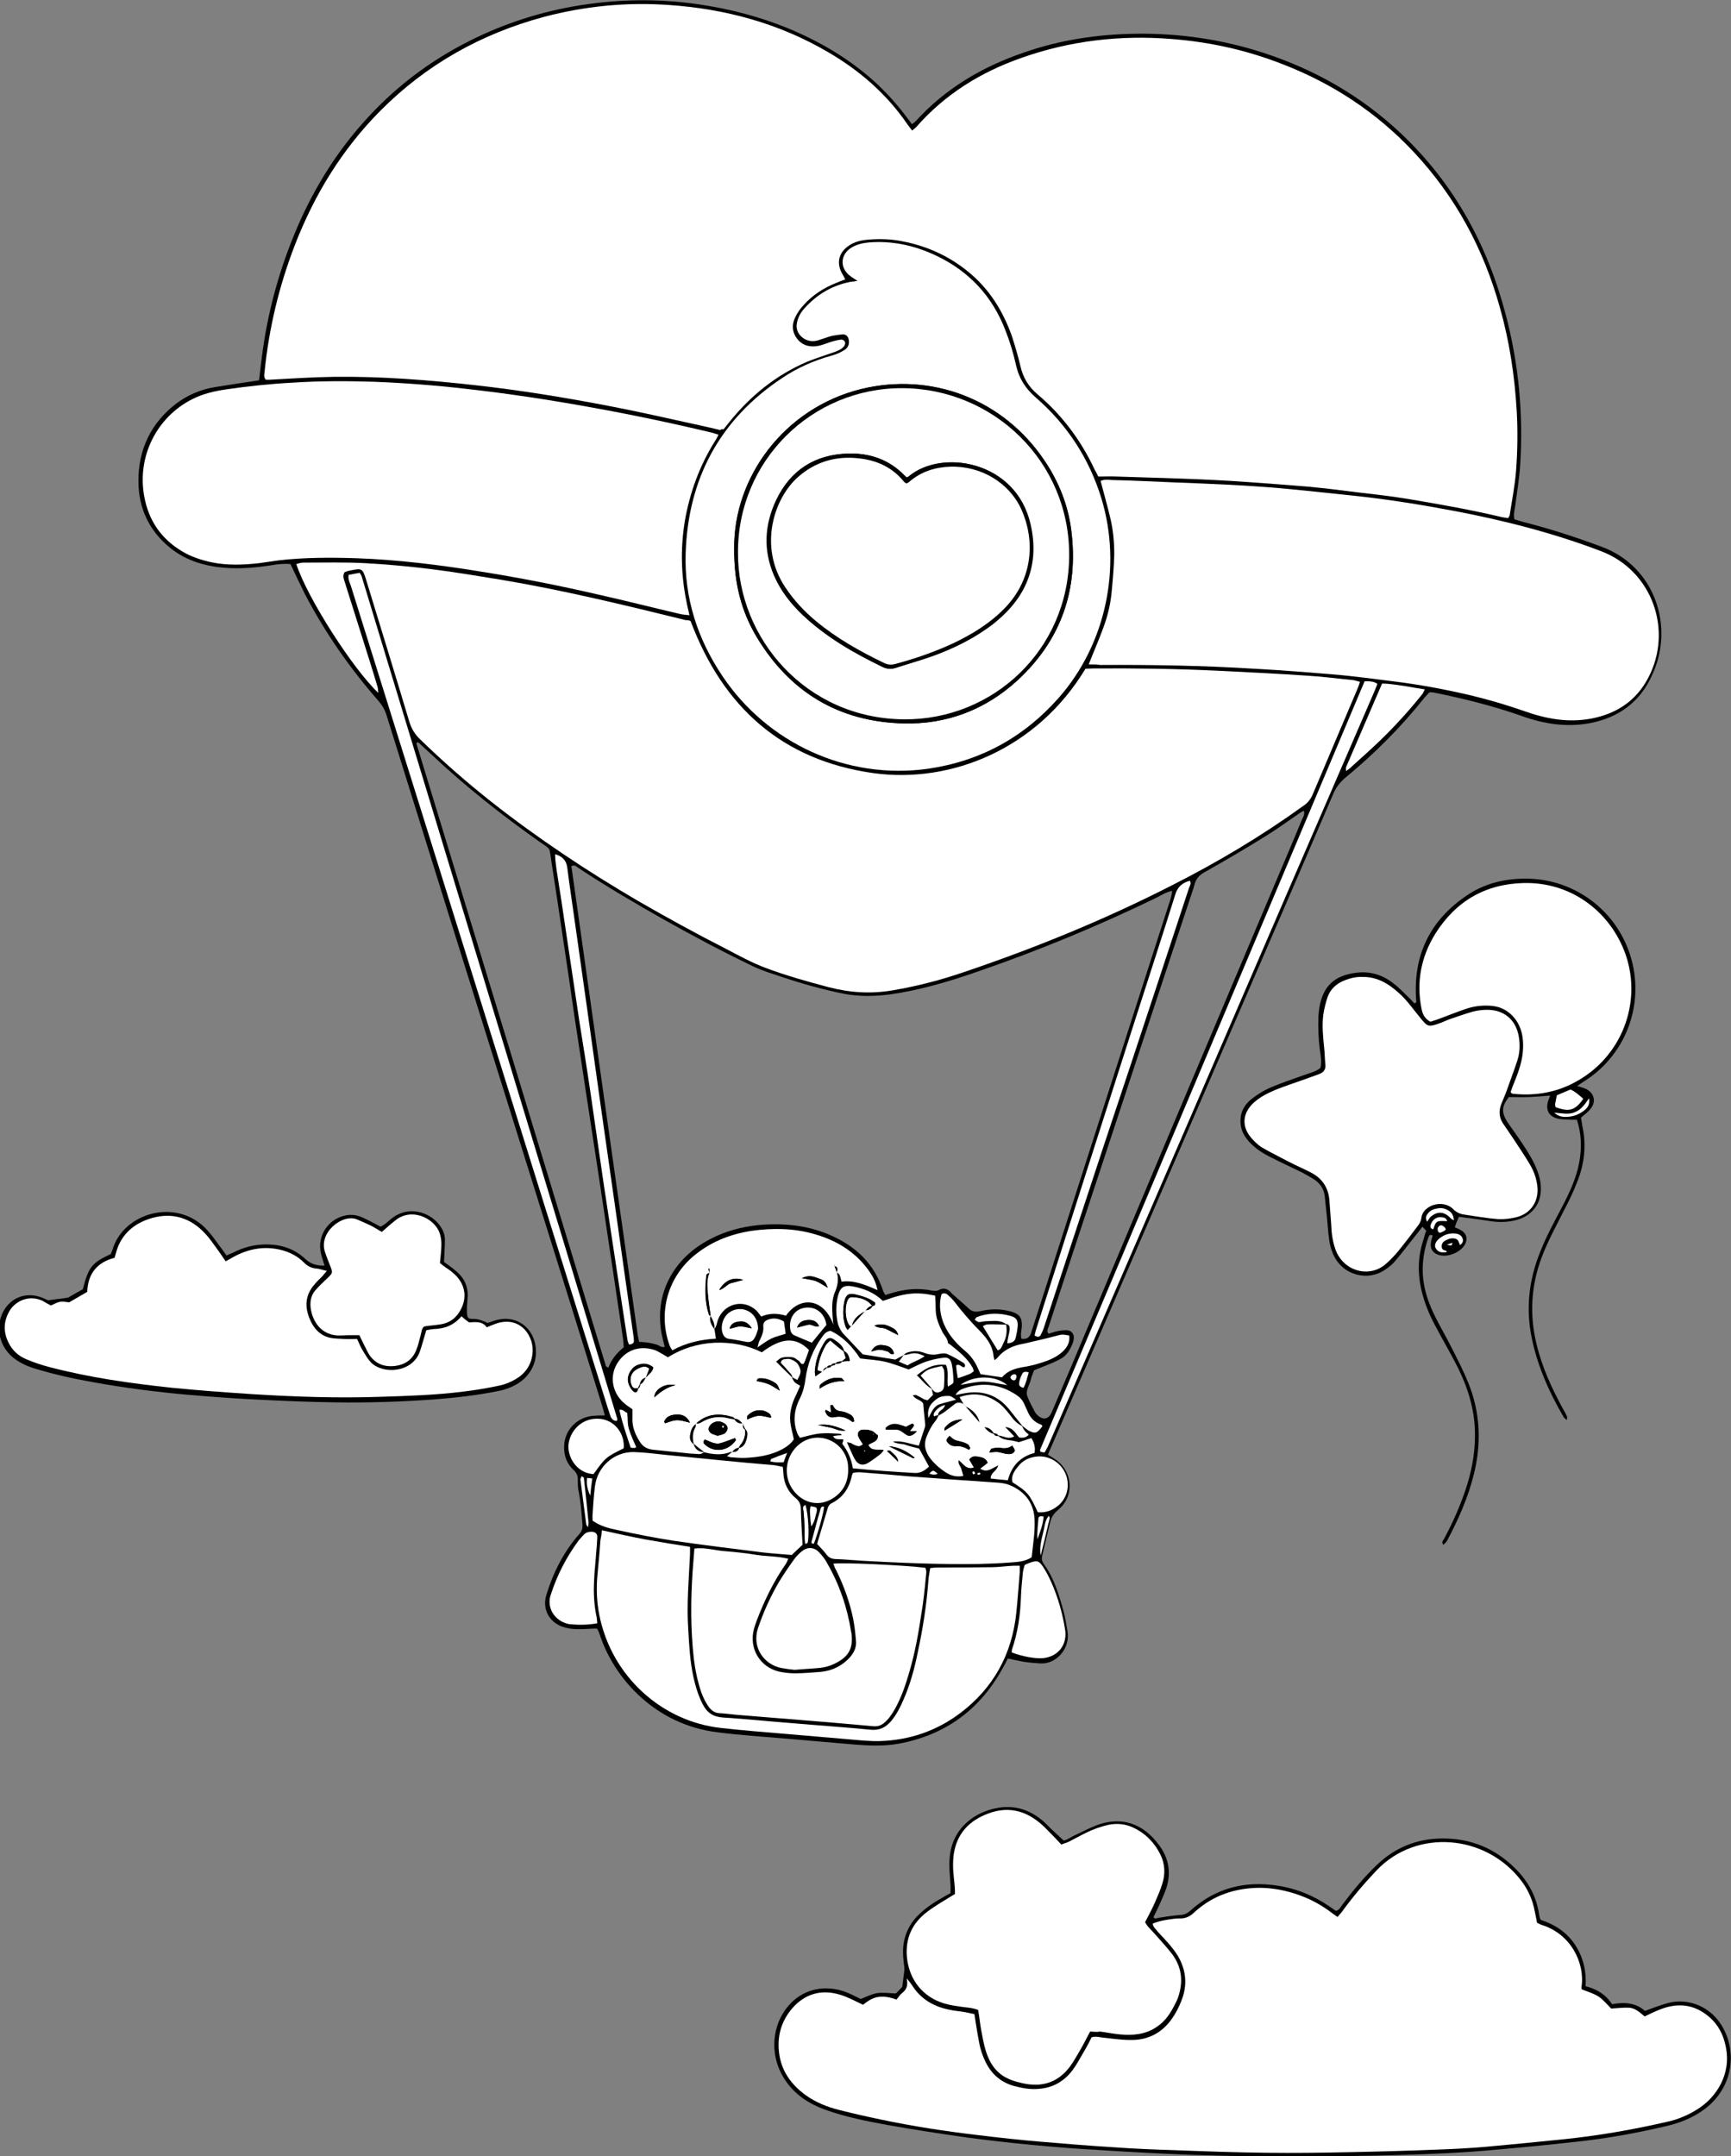 <?xml version="1.0" encoding="utf-8"?>
<!-- Generator: Adobe Illustrator 26.0.0, SVG Export Plug-In . SVG Version: 6.00 Build 0)  -->
<svg version="1.1" id="Capa_1" xmlns="http://www.w3.org/2000/svg" xmlns:xlink="http://www.w3.org/1999/xlink" x="0px" y="0px"
	 viewBox="0 0 595.3 741.6" style="enable-background:new 0 0 595.3 741.6;" xml:space="preserve">
<rect x="0" y="0" width="595.3" height="741.6" fill="#808080" stroke="none"/>
<style type="text/css">
	.st0{fill:#FFFFFF;}
</style>
<g>
	<path d="M550.7,188c-8.9-3.3-17.8-6.2-26.9-8.5c-1-0.3-2-0.6-3-0.9c-0.4-1.7,0.1-3.2,0.3-4.7c0.6-4.7,1.4-9.3,1.7-14
		c1.1-17.5-0.5-34.8-5-51.8c-6.3-24-17.8-45-36-62.2c-13.7-12.9-29.6-22-47.5-27.8c-14.2-4.6-28.9-6.7-43.8-6.5
		c-13,0.2-25.8,2.1-38.2,6.4c-14.4,4.9-27.2,12.4-37.5,23.8c-0.3,0.3-0.7,0.5-1.2,0.9c-0.6-0.9-1.2-1.6-1.8-2.4
		c-2.9-3.9-6.1-7.5-9.6-10.9c-8.7-8.2-18.7-14.3-29.6-19c-10.6-4.5-21.6-7.4-32.9-9c-13.4-1.9-26.8-1.7-40.1,0.4
		c-13.3,2.1-26.1,6.2-38.2,12.3c-14.1,7.1-26.3,16.5-36.7,28.3c-8.7,9.8-15.7,20.9-21.2,32.9c-6.5,14.4-10.9,29.4-13.1,44.9
		c-0.5,3.5-0.9,7-1.3,10.6c-5.3,0.8-10.2,1.5-15,2.3c-5,0.8-9.5,2.7-13.5,5.7c-8.7,6.7-13,15.7-13,26.6c0,9.4,3.7,17.2,11,23.1
		c5.5,4.4,12.1,6.3,19,6.8c5.3,0.4,10.6-0.1,15.8-0.9c2.2-0.4,4.4-0.6,6.5-0.4c1.7,3.6,3.3,7,5,10.4c6.9,13.2,15.4,25.4,25.2,36.6
		c1.4,1.6,2.3,3.2,2.9,5.2c6.9,22.2,13.8,44.3,20.7,66.4c10.2,32.6,20.4,65.2,30.6,97.8c7.6,24.2,15.1,48.3,22.6,72.5
		c0.4,1.2,0.7,2.4,1.1,3.9c-1.3,0-2.4,0-3.4,0.1c-6.1,0.2-10.7,5-10.6,11c0,2.9,1,5.6,3.2,7.6c1.2,1.1,1.6,2.2,1.5,3.7
		c0,1.1,0,2.1,0.2,3.2c0.8,3.9,1.1,7.9,1.4,11.9c0.1,1.2-0.1,2.2-1,3.2c-5.4,6.1-9,13.2-11.4,21c-1.5,4.8,0.9,9.4,5.6,11
		c1.5,0.5,3.2,0.8,4.8,0.8c2.3,0.1,4.7-0.2,6.9-0.2c0.2,0.1,0.3,0.2,0.3,0.3c0.2,0.4,0.4,0.8,0.6,1.3c2.6,8.1,7.1,15.1,13.2,21
		c7.8,7.4,17,11.8,27.6,13.1c7.9,1,15.9,1.5,23.9,2.2c7.7,0.7,15.5,1.3,23.2,2c5.1,0.4,10.1,0.6,15.1-0.3c16.1-3,28-11.8,35.8-26.1
		c0.6-1,1.1-2,1.7-3.2c1.9,0.4,3.6,0.8,5.3,1.1c2,0.3,4,0.5,5.9,0.6c5.5,0.3,10.4-5.2,9.3-11.2c-0.4-2.2-0.7-4.4-1.3-6.6
		c-1.6-5.8-3.3-11.6-6.9-16.5c-0.6-0.9-0.7-1.7-0.5-2.7c0.9-3.8,1.8-7.6,2.7-11.3c0.4-1.9,1.3-3.3,2.9-4.6c5.9-5,4.7-13.7-1.4-17.5
		c-0.7-0.4-1.4-0.9-2.2-1.4c0.4-0.9,0.7-1.8,1.1-2.6c12.9-29.9,25.9-59.9,38.8-89.8c11.4-26.4,22.8-52.7,34.2-79.1
		c8-18.5,16-37,23.9-55.5c1-2.5,2.5-4.4,4.6-6.1c9.9-8.2,19-17.3,27-27.4c0.5-0.6,1.1-1.1,1.6-1.7c0.6,0,1.1,0,1.6,0.1
		c10.3,2.1,20.4,4.6,30.3,8.1c7.5,2.7,15.3,3.9,23.3,2.4c9.9-1.9,17.3-7.3,21.4-16.6C575.9,215.7,569.3,194.8,550.7,188z
		 M209.2,470.4c-0.4-0.3-0.7-0.4-0.8-0.5c-21.7-71.4-43.4-142.8-65.2-214.2c0.2-0.2,0.3-0.3,0.5-0.5c1.6,1.5,3.3,3,4.9,4.5
		c11.5,10.8,23.9,20.6,36.8,29.7c4.2,3,3.4,1.6,4.2,6.7c1.4,9.1,2.8,18.2,4.1,27.2c1.3,8.4,2.5,16.8,3.7,25.2
		c1.5,9.9,3,19.8,4.5,29.7c1.3,8.7,2.7,17.5,4,26.2c1.8,12.2,3.7,24.5,5.5,36.7c0.9,6.3,1.9,12.6,2.8,18.9c0.2,1,0.2,2.1,0.3,3.4
		C212.2,465.2,210.3,467.5,209.2,470.4z M351.2,460.4c0-0.5-0.1-1-0.1-1.6c0.1-0.8,0.2-1.6,0.3-2.5c0.2-3-0.8-4.4-3.6-5.2
		c-3.5-1-7-1-10.5-0.2c-1.7,0.4-2.9,0.3-4.2-0.9c-1.8-1.7-3.7-3.3-5.5-4.9c-0.3-0.2-0.5-0.5-0.7-0.8c-1.1-1-2.4-1.5-3.9-0.7
		c-0.8,0.5-1.5,0.4-2.4,0.3c-5-1.1-9.8-0.5-14.6,1c-0.4,0.1-0.9,0.3-1.5,0.5c-0.3-0.5-0.6-0.9-0.8-1.4c-2.9-9.2-9.2-15.2-17.7-19
		c-7.5-3.4-15.4-4.3-23.5-3.8c-5.6,0.4-11,1.6-16.1,3.9c-6.1,2.8-11.3,6.7-15,12.5c-4.1,6.5-5.2,13.5-3.9,21c0.3,1.5,0.7,3,1.1,4.6
		c-1.2,0.4-2-0.6-2.9-0.8c-0.9-0.2-1.8-0.5-2.7-0.6c-1-0.2-2.1-0.2-3.2-0.3c-0.2-1.1-0.5-2.2-0.6-3.2c-7.6-53.5-15.2-107-22.7-160.4
		c1.2-0.6,1.8,0.2,2.4,0.6c9.5,6.3,19.4,12.1,29.3,17.7c10.1,5.7,20.3,11.1,30.7,16.1c3.3,1.6,6.8,2.6,10.3,3.8
		c6.9,2.3,14,4.3,21.1,5.7c5.3,1,10.5,0.9,15.8,0.2c10.1-1.4,19.8-4.3,29.4-7.6c21.3-7.3,42.1-15.9,62.3-25.7
		c1.6-0.8,3.2-1.9,5.3-2.3c-0.1,1.3-0.4,2.3-0.7,3.3c-3.4,10.4-6.7,20.8-10.1,31.3c-5,15.5-9.9,30.9-14.9,46.4
		c-6.3,19.6-12.6,39.2-18.9,58.9c-1.3,4.1-2.7,8.3-4,12.4C353.9,460.1,353,460.7,351.2,460.4z M447.7,282
		c-3.5,8.5-7.1,16.9-10.7,25.4c-11.4,26.9-22.7,53.8-34.1,80.7c-11.4,27.1-22.9,54.3-34.3,81.4c-2.3,5.4-4.6,10.8-6.9,16.2
		c-1.1,2.5-3,2.8-4.9,1c-0.2-0.2-0.3-0.3-0.5-0.5c-0.1-0.2-0.3-0.4-0.4-0.6c-0.9-1.8-1.9-3.5-2.6-5.4c-0.7-2,0.8-3.8,1.2-5.7
		c0.2-1,0.7-2,1.1-3.2c0.7-0.3,1.4-0.6,2.2-0.9c2.2-0.9,4.4-1.7,6.5-2.8c2.5-1.2,3.8-3.4,4.7-5.9c0.2-0.4,0.2-0.9,0.3-1.4
		c0.1-1.6-0.9-2.8-2.5-2.8c-1,0-2.1,0.1-3.1,0.3c-1,0.2-2,0.6-3,0.9c-0.9-0.7-0.4-1.5-0.1-2.3c1.9-5.7,3.7-11.4,5.6-17.1
		c3.5-10.5,6.9-21,10.4-31.5c4.5-13.6,9-27.3,13.5-40.9c6.4-19.3,12.8-38.7,19.2-58c0.5-1.6,1.1-3.1,1.5-4.7
		c0.5-1.9,1.6-3.2,3.4-4.2c7.1-4,14.1-8.1,21-12.4c3.9-2.4,7.6-5.1,11.4-7.7c0.5-0.4,1.1-0.7,1.8-1.1
		C448.8,280.2,448.1,281.1,447.7,282z"/>
	<path d="M529.9,660.3c4.8,1.6,8.9,4.2,11.8,8.6c2.8,4.3,3.9,9,3.6,14.2c3.8,1,6.9,2.8,9.1,6.2c4.2-0.8,8.2-0.5,11.3,2.3
		c2.8-1,5.3-2,7.9-2.7c6.9-1.9,15.7,1.1,19.7,10c3.9,8.5,2.1,19.6-7.1,26.5c-4,3-8.6,4.8-13.5,5.9c-9,2.1-18,3.8-27.1,4.9
		c-10.2,1.2-20.4,2.2-30.6,3.1c-11.7,1.1-23.5,1.6-35.3,1.9c-8.7,0.3-17.4,0.3-26.2,0.4c-14.6,0.2-29.2,0-43.8-0.5
		c-10.8-0.4-21.7-1-32.5-1.7c-7.4-0.4-14.8-1-22.2-1.7c-7.6-0.7-15.2-1.6-22.8-2.6c-9.1-1.3-18.2-2.7-27.2-4.3
		c-7.1-1.3-14.1-2.7-20.9-5.1c-5.9-2.1-11-5.4-14.4-10.8c-4.7-7.3-4.5-16.8,0.3-23.6c4.6-6.5,12.1-9,20-6.5c2.1,0.7,4.1,1.8,6,2.7
		c1.9-0.7,3.7-1.7,5.6-2c1.9-0.3,4,0,6.5,0.1c0.6-0.6,1.5-1.5,2.2-2.3c0.2-2,0.5-3.7,0.7-5.5c0.1-0.9-0.1-1.9-0.2-2.8
		c-0.3-2.5-0.4-4.9,0.1-7.4c0.8-3.8,2.7-7,5.6-9.6c2.2-2,4.6-3.7,7.2-5.1c1-0.6,2-1.2,3.2-1.8c0-0.9,0-1.8,0-2.7
		c-0.2-3.2-0.6-6.3-0.3-9.5c0.9-10.7,9.2-15.7,15.9-17c5.8-1.2,11,0.2,15.6,3.9c1.3,1,2.4,2.3,3.6,3.4c1.3,1.2,2.6,2.4,4.1,3.8
		c1.3-0.2,2.5-1.2,3.8-1.8c2.5-1.1,4.8-2.4,7.4-3.4c3.1-1.2,6.4-1.7,9.7-1.2c5.2,0.9,9,4,12,8.1c3.3,4.5,4.1,9.5,2.4,14.7
		c-0.7,2.1-1.7,4.1-2.6,6.2c-0.6,1.3-1.2,2.5-1.8,3.7c0.5,0.9,1.1,0.4,1.6,0.3c2.6-0.4,5.1-0.8,7.7-1c1.4-0.1,2.4-0.6,3.4-1.5
		c8.5-7.7,18.6-10.3,29.8-8.6c6.7,1,12.7,3.5,18.2,7.3c0.7,0.5,1.3,0.9,2,1.4c1.3-0.3,1.7-1.4,2.3-2.2c3.6-4.8,7.4-9.4,11.8-13.6
		c6.3-6,13.7-9,22.3-9.1c10-0.1,18.4,3.4,25.4,10.4c4.4,4.4,7.2,9.6,8.1,15.7c0.1,0.5,0.2,0.9,0.3,1.4
		C529.6,659.8,529.7,659.9,529.9,660.3z"/>
	<path d="M489.2,421.9c-1.1,1.4-2,2.6-3,3.8c-2.1,2.7-4.2,5.4-6.4,8c-0.9,1.1-2,2-3.2,2.8c-6,4.4-14.9,2.2-18.1-5.1
		c-0.7-1.6-1.2-3.3-1.4-5.1c-0.4-2.7-0.5-5.4-0.8-8.1c-0.2-2.2-0.5-4.4-0.7-6.7c-0.3-2.8-1.8-4.8-4.2-6.2c-1.2-0.7-2.4-1.4-3.7-2.1
		c-3.5-1.7-7-3.3-10.5-5.1c-2.9-1.4-5.5-3.1-7.7-5.5c-1.4-1.6-2.5-3.4-2.8-5.6c-0.5-3.8,0.9-6.8,3.7-9c2-1.6,4.3-3,6.6-4
		c3.8-1.6,7.7-2.9,11.6-4.3c1.9-0.7,3.9-1.1,5.5-2.4c0.5-2.1,0.1-4.2-0.2-6.3c-0.5-3.8-0.6-7.5-0.5-11.3c0.1-1.5,0.3-3.1,0.6-4.5
		c1.4-6,4.8-9.8,12.8-10.7c4.7-0.5,8.9,0.9,12.5,3.8c1.9,1.4,3.5,3.2,5.2,4.8c0.7,0.6,1.3,1.4,1.9,2c1-0.3,0.6-1,0.6-1.5
		c-1-15.3,4.9-27.3,17.7-35.8c5.7-3.8,12.2-5.5,19.1-5.6c16.8-0.4,31.7,10.3,36.8,26.2c5.2,16.2-1,33.8-15.2,43.1
		c-1,0.6-1.9,1.3-3,2c1.2,0.4,2.1,0.6,3,1c3,1.5,3.6,4.5,1.5,7c-0.9,1.1-2.1,1.9-3.2,2.9c0.2,1,0.3,2,0.5,3
		c1.4,6.5,0.7,12.9-1.8,19.1c-1.3,3.4-2.9,6.7-4.6,9.9c-2.7,5.4-5.6,10.6-7.7,16.3c-3.6,9.7-4.1,19.5-1.7,29.5
		c1.9,8,5.3,15.4,9.2,22.5c0.5,0.8,0.9,1.6,1.3,2.5c0.1,0.3,0,0.6-0.1,1.2c-0.5-0.5-0.9-0.7-1.1-1.1c-5.3-9.1-9.5-18.7-11.3-29.1
		c-1.6-9.6-0.3-18.8,3.3-27.7c2.1-5.4,4.9-10.4,7.6-15.6c2.5-4.8,4.8-9.7,5.8-15.1c0.9-4.9,0.8-9.8-0.8-14.7c-0.8,0-1.5,0-2.2,0
		c-1.5-0.1-3.1,0-4.5-0.4c-3.1-0.8-4.2-3.2-3.1-6.3c0.2-0.4,0.3-0.9,0.6-1.6c-2.5,0.2-4.8,0.4-7.1,0.5c-2.3,0.1-4.7,0-7.1,0
		c-2.5,3.2-2.6,5.3-0.5,8.6c1.8,2.6,3.7,5.2,5.4,7.8c1.9,2.8,3.7,5.8,4.9,9c0.7,1.9,1.2,3.8,1.2,5.8c0.2,6.2-3.8,10-8.8,11.2
		c-2.5,0.6-5.1,0.7-7.7,0.4c-3.4-0.5-6.8-1-10.1-1.4c-0.5-0.1-0.9-0.1-1.6-0.2c-0.3,0.7-0.5,1.3-0.8,1.9c-0.2,0.5-0.4,1.1-0.6,1.7
		c0.9,0.4,1.8,0.7,2.6,1.3c1.5,1.1,1.8,2.7,1,4.4c-1.5,3-6.3,4.9-9.4,3.7c-1.9-0.7-2.7-2.1-2.4-4.2c0.1-0.8,0.4-1.6,0.6-2.3
		c-0.8-0.6-1.2-0.1-1.4,0.4c-1.5,4.1-2.2,8.4-2,12.8c0.3,5.4,2.1,10.4,4.5,15.1c1.7,3.4,3.6,6.6,5.3,10c2.1,4.1,4.2,8.2,5.9,12.4
		c4.1,10.2,4.5,20.6,1.9,31.2c-2,8.1-5.3,15.6-9.2,22.9c-0.3,0.6-0.8,1-1.3,1.5c-0.8-0.9-0.1-1.5,0.2-2c3.2-6,6-12.3,8-18.8
		c1.9-6.2,2.9-12.6,2.6-19.2c-0.4-8.3-3.1-15.9-7-23.2c-2-3.8-4.1-7.4-6.1-11.2c-2-3.6-3.7-7.4-4.8-11.4c-1.7-6-1.9-12.1-0.1-18.1
		c0.4-1.2,0.7-2.5,1.1-3.7C490.7,423.5,490.7,423.5,489.2,421.9z"/>
	<path d="M28.5,443.4c1.9-7.6,3.1-9.1,9.6-12.1c0.2-0.4,0.4-1,0.6-1.5c3.6-12.6,22.2-18.3,32.7-6.6c1.5,1.7,2.8,3.5,4.1,5.3
		c0.8,1,1.5,2.1,2.4,3.3c0.8-0.4,1.6-0.7,2.3-1c3.7-1.9,7.7-2.9,11.9-2.8c4.9,0.1,9.3,1.6,12.9,5c1.9,1.8,4,2.3,6.6,2.3
		c-0.4-1.5-0.9-2.8-1.2-4.1c-1.5-6,2.4-12,8.5-13.2c2.1-0.4,4-0.1,5.9,0.8c2,0.9,4,2,6.1,3.1c0.5-0.3,1.1-0.6,1.6-1
		c0.8-0.6,1.6-1.4,2.4-2c5.8-4.4,12.7-1.9,15.9,2c1.4,1.7,2.3,3.6,2.2,5.8c0,2.3-0.2,4.7-0.3,7.3c0.5,0.4,1.1,0.8,1.8,1.3
		c0.8,0.6,1.7,1.3,2.5,2c2.8,2.4,4.1,5.4,3.8,9.1c-0.1,1.6-0.3,3.3-0.2,4.9c0,1.9,0.4,2.4,2.2,2.3c1.8,0,3.4,0.7,4.9,1.4
		c1.3-0.4,2.4-0.9,3.5-1.1c5.8-1.4,11.2,1.9,12.7,7.7c1.6,6.2-1.3,12.4-7.8,15.3c-1.5,0.7-3.1,1.2-4.7,1.5
		c-7.3,1.5-14.6,2.3-22.1,2.9c-11.4,0.8-22.8,1.2-34.3,1c-8.6-0.1-17.2-0.5-25.8-0.9c-8.2-0.4-16.5-1-24.7-1.7
		c-11-1-22-2.4-32.9-4.4c-6.7-1.2-13.4-2.7-19.9-4.7c-2.6-0.8-5.1-2-7.2-3.7c-4.4-3.6-6-9.5-3.9-14.7c2.3-5.6,7.9-8.1,13.6-6
		c0.9,0.3,1.7,0.8,2.4,1c2.4-0.3,4.6-0.6,6.8-0.9C25.2,445.2,26.9,444.3,28.5,443.4z"/>
	<path class="st0" d="M247.7,147.9c-2.2-0.5-4.6-1.1-7-1.6c-10.5-2.3-20.9-4.7-31.4-6.7c-15.1-2.9-30.4-5.4-45.7-7.1
		c-16.2-1.8-32.4-3.1-48.7-2.9c-7.4,0.1-14.8,0.6-22.2,1c-0.5,0-0.9,0-1.3,0c-0.8-1-0.5-1.9-0.4-2.8c1.5-15,5-29.5,10.4-43.5
		c6.7-17.3,16.2-32.9,29.4-46.2c15.8-15.9,34.7-26.5,56.3-32.3c14-3.7,28.3-5.1,42.7-4.1c19.5,1.3,38.1,6.3,55.1,16.3
		c10.8,6.3,20.1,14.4,27.2,24.8c0.5,0.7,1,1.3,1.6,2.1c0.6-0.5,1-0.8,1.4-1.2c9.9-11.3,22.2-18.9,36.2-23.8
		c16.7-5.9,33.9-7.9,51.5-6.5c13.1,1,25.8,3.8,38.1,8.6c17.4,6.7,32.6,16.7,45.4,30.4c14.3,15.3,23.9,33.2,29.5,53.3
		c3.3,11.6,5.1,23.5,5.8,35.5c0.4,6.8,0.3,13.7-0.2,20.5c-0.4,5.2-1.4,10.3-2.2,15.4c0,0.3-0.3,0.6-0.5,1.1c-0.6-0.1-1.3-0.2-2-0.3
		c-10.5-2.5-21.2-4.4-31.9-6.2c-6-1-12.1-1.7-18.2-2.4c-5.5-0.7-11-1.4-16.5-1.9c-6.9-0.6-13.9-1.1-20.8-1.6
		c-15-1.1-30.1-1.4-45.2-1.9c-2.1-0.1-4.2,0-6.4,0c-0.4-0.9-0.8-1.6-1.2-2.3c-4.7-10.1-11.2-18.8-19.7-26c-3.1-2.6-5-5.8-5.9-9.8
		c-0.8-3.4-1.8-6.8-2.9-10.2c-3.1-8.7-7.8-16.3-15.1-22.2c-6.6-5.4-14.2-8.8-22.5-10.4c-3.9-0.8-7.7-0.9-11.6-0.6
		c-2.6,0.2-5.1,0.7-7.3,2.4c-3.1,2.3-3.8,5.7-2,9.1c0.4,0.7,0.8,1.4,1.2,2.2c-1.2,0.4-2.2,0.8-3.1,1.2c-4.3,1.7-8.2,4.2-11.3,7.7
		c-1.1,1.2-2.1,2.6-2.8,4.1c-1.3,2.6-1.1,5.3,0.8,7.6c1.9,2.3,4.5,2.8,7.4,2.2c1.3-0.3,2.5-0.8,3.7-1.2c1.2-0.4,2.5-0.7,3.8-0.9
		c0.4-0.1,0.9,0.2,1.2,0.5c0.4,0.5,0.3,1.1,0,1.6c-0.9,1.3-2.2,1.7-3.5,2.2c-3.1,1.1-6.3,2.1-9.3,3.3c-10.7,4.6-19.5,11.7-26.8,20.8
		c-0.7,0.8-1.3,1.7-2,2.5C248.4,147.5,248.1,147.6,247.7,147.9z"/>
	<path class="st0" d="M237.5,213.6c11.1,29.5,31.4,47.9,62.9,52.3c26.9,3.7,56.4-8.5,72.9-35.9c0.8,0,1.7-0.1,2.7-0.1
		c14.4-0.1,28.8,0.1,43.1,0.8c10.2,0.5,20.5,1,30.7,1.7c5.2,0.3,10.3,1,15.5,1.5c0.8,0.1,1.5,0.4,2.4,0.6c-0.3,1-0.6,1.8-0.9,2.5
		c-5.1,12-10.2,24.1-15.3,36.1c-0.7,1.7-1.7,3-3.2,4c-14.4,10.4-29.5,19.4-45.3,27.4c-23.1,11.8-47.1,21.6-71.7,29.9
		c-7.9,2.7-16,4.8-24.3,6.2c-7.5,1.3-14.8,0.8-22.1-1.1c-7.2-1.9-14.3-3.9-21.3-6.5c-4.9-1.8-9.4-4.3-14-6.7
		c-10.2-5.2-20.2-10.7-30.1-16.4c-17.6-10.3-34.6-21.6-50.6-34.2c-8.6-6.8-16.8-14-24.7-21.7c-1.7-1.7-2.8-3.6-3.5-6
		c-4.8-16.1-9.8-32.2-14.7-48.3c-1.4-4.7-1.7-4.2-6-3.4c-0.6,0.1-1.1,0.4-1.5,0.5c-0.8,1.3-0.2,2.4,0.1,3.5
		c2.2,6.9,4.3,13.7,6.5,20.6c1.6,5.1,3.2,10.1,4.7,15.2c0.2,0.6,0.2,1.3,0.3,2.2c-8.6-8.1-24.3-32.4-28.2-44.3
		c0.8-0.2,1.5-0.5,2.3-0.5c7.2,0,14.4-0.2,21.6,0.2c7.4,0.4,14.8,1.1,22.2,2c8.2,1,16.3,2.4,24.4,3.7c21.4,3.6,42.4,8.7,63.5,13.9
		C236.5,213.2,237.1,213.4,237.5,213.6z"/>
	<path class="st0" d="M374.4,228.5c1.8-4.5,3.5-8.4,5-12.5c1.5-4,2.5-8.1,2.9-12.4c0.4-4.3,0.8-8.7,0.9-13c0-4.2-0.4-8.5-1.4-12.6
		c-1-4.2-2.2-8.4-3.3-12.6c1.4-0.6,2.7-0.4,4-0.3c3.9,0.1,7.8,0.2,11.7,0.4c12.7,0.6,25.4,0.9,38.1,1.8c10.8,0.7,21.6,2,32.4,3.1
		c11.8,1.2,23.6,3.1,35.3,5.3c17.3,3.3,34.2,7.6,50.7,13.9c17.5,6.7,24.7,27.1,16.2,43.4c-4.2,8.1-11.1,12.6-20,14.2
		c-7.8,1.4-15.3,0-22.6-2.6c-6-2.1-12.1-3.9-18.3-5.4c-8.9-2.1-18-3.8-27.1-4.9c-6.2-0.8-12.4-1.6-18.6-2.2
		c-9.6-0.8-19.3-1.6-28.9-2.1c-17.6-1.1-35.3-1.4-53-1.3C377.2,228.5,376,228.5,374.4,228.5z"/>
	<path class="st0" d="M237.1,211.6c-1.4-0.2-2.3-0.2-3.1-0.4c-9.4-2.2-18.8-4.6-28.2-6.7c-13.8-3.2-27.6-5.9-41.6-8.1
		c-13.7-2.2-27.5-3.9-41.4-4.4c-9-0.3-17.9-0.3-26.8,0.7c-2.3,0.3-4.7,0.7-7,1c-5.4,0.6-10.8,0.8-16.2-0.3
		c-3.6-0.8-7.1-1.9-10.2-3.8c-7.2-4.3-11.5-10.6-13-18.9c-2.5-13.6,4.2-27.2,16.5-33.4c3.7-1.9,7.7-2.8,11.8-3.4
		c7.6-1.1,15.2-1.9,22.8-2.3c9.3-0.6,18.6-0.6,27.9-0.3c10.5,0.4,20.9,1.2,31.4,2.4c14.5,1.6,28.9,3.8,43.3,6.4
		c13.9,2.5,27.7,5.4,41.5,8.7c0.7,0.2,1.3,0.4,2.3,0.7c-0.5,1-0.9,1.8-1.4,2.5c-5.2,8.4-8.5,17.5-10.2,27.3
		c-1.5,9.3-1.3,18.5,0.6,27.7C236.3,208.3,236.7,209.6,237.1,211.6z"/>
	<path class="st0" d="M294.9,96.6c-1.4-0.9-2.2-1.4-2.9-2c-3.3-2.8-2.9-7.2,0.9-9.5c1.7-1,3.7-1.5,5.7-1.7c8.2-0.7,15.9,1,23.3,4.5
		c11.4,5.4,19.4,14,23.9,25.8c1.5,3.8,2.7,7.8,3.6,11.8c1,4.6,3.3,8.2,6.8,11.2c10.8,9.4,18.4,21,22.6,34.8
		c7.1,23.4,1.6,50-14.7,68.5c-12,13.6-27,21.8-45,24.4c-28,3.9-55.2-8.9-70.6-31.8c-8.6-12.8-13.2-26.9-12.7-42.3
		c0.8-25.6,11.7-46,33.2-60.3c5.2-3.5,10.9-6,17-7.7c1.5-0.4,2.9-1,4.2-1.8c1.3-0.7,2-2,1.7-3.6c-0.2-1.2-1-2-2.2-1.9
		c-1.2,0.1-2.3,0.3-3.5,0.5c-1.6,0.4-3.1,1-4.7,1.5c-1.9,0.6-3.7,0.4-5.4-0.8c-1.7-1.3-2.5-3.1-2-5.3c0.4-1.9,1.3-3.5,2.6-4.9
		c4.3-4.8,9.6-7.9,15.9-9.1C293.1,96.9,293.6,96.8,294.9,96.6z M252.5,188.7c-0.1,11.7,2.4,21.5,7.8,30.5
		c11.4,18.9,28.2,29,50.3,29.6c15,0.4,28.3-4.7,39.3-14.8c15.1-13.9,21.1-31.4,18.5-51.7c-1.1-8.5-4.2-16.4-9-23.6
		c-14.3-21.5-39.1-30.7-63.2-24.9C269.6,140.4,252.2,164.3,252.5,188.7z"/>
	<path class="st0" d="M207,526.3c5.4,1.2,10.3,2.3,15.2,3.2c5,0.9,10,1.7,15.1,2.5c0,1,0,1.8,0,2.6c-0.4,8.6-1.2,17.2-0.6,25.8
		c0.3,5.5,0.6,11.1,1.8,16.5c0.7,3.2,1.7,6.4,3.2,9.3c1.5,2.9,3.6,4.3,7,4.5c7.8,0.5,15.5,1.3,23.2,1.9c9.2,0.8,18.3,1.4,27.5,2.3
		c3.1,0.3,5.2-0.8,7.1-3c1.8-2.2,3.1-4.7,4.2-7.3c2.3-5.2,3.8-10.7,4.9-16.2c1.8-8.3,3.1-16.7,3.7-25.1c0.1-1.3,0.4-2.6,0.6-4
		c1-0.1,1.9-0.2,2.8-0.2c6.1,0,12.3,0,18.4-0.1c2.5,0,4.9-0.4,7.4-0.5c0.7,0,1.4,0,2.2,0c0,0.9,0,1.6,0,2.2
		c-0.4,4.7-0.7,9.4-1.2,14.1c-1.5,14.2-7.9,25.8-19.3,34.4c-8.1,6.1-17.4,9.3-27.6,9.6c-3.5,0.1-7.1-0.3-10.6-0.6
		c-7.4-0.6-14.8-1.3-22.2-1.9c-7.3-0.6-14.6-1.2-21.8-2c-20.3-2.2-37.7-17.7-41.9-38.9c-0.9-4.6-1.1-9.3-0.6-14.1
		c0.4-3.9,0.7-7.7,1-11.6C206.7,528.7,206.9,527.6,207,526.3z"/>
	<path class="st0" d="M286.6,537.8c2.9-0.5,24.3,0.5,31.6,1.4c0.6,1,0.3,2.2,0.2,3.3c-0.4,4.1-0.8,8.2-1.5,12.3
		c-1,6.7-2.2,13.5-4.1,20c-1.3,4.5-2.8,9-5.1,13.1c-1,1.7-2.1,3.4-3.7,4.7c-1.1,0.9-2.2,1.2-3.6,1.1c-8.6-0.8-17.1-1.5-25.7-2.2
		c-7-0.6-14.1-1.1-21.1-1.7c-2.1-0.2-4.2-0.5-6.3-0.6c-1.4-0.1-2.4-0.8-3.3-1.8c-1.2-1.6-2.1-3.4-2.8-5.3c-1.3-3.8-2.1-7.7-2.6-11.7
		c-1.1-10-1.1-20-0.4-30c0.2-2.6,0.4-5.1,0.6-7.8c3.8-0.5,7.2,0.7,10.7,0.9c3.6,0.3,7.3,0.7,10.9,1.3c3.5,0.5,7,0.4,10.7,1.3
		c-0.3,0.7-0.5,1.2-0.8,1.7c-4.2,6-7.4,12.6-10,19.4c-0.4,1-0.7,2-1,3c-1.8,6.6,1.9,13.1,8.6,14.7c1.8,0.4,3.7,0.6,5.6,0.6
		c2.9,0,5.9-0.3,8.8-0.5c3.9-0.4,7.2-2,9.9-4.9c1.4-1.6,2.3-3.3,2.2-5.4c-0.2-2.7-0.5-5.4-1-8c-1.2-5.8-3.2-11.3-5.8-16.6
		C287.1,539.3,286.9,538.6,286.6,537.8z"/>
	<path class="st0" d="M281,531c1.2-4,2.4-8,3.6-12.1c0.2-0.8,0.6-1.5,1.4-1.9c4-2,6.1-5.3,7-9.6c0-0.2,0.2-0.4,0.3-0.8
		c1.8-0.5,3.7-0.1,5.5,0c4.3,0.3,8.7,0.7,13,1.1c10.3,0.8,20.7,1.5,31,2.2c1.5,0.1,3.1,0.3,4.5,0.9c5.3,2.2,8.3,6.3,8.5,11.9
		c0.2,4.3-0.6,8.7-1,12.9c-2.5,1.6-5.2,1.6-7.7,1.8c-3.6,0.3-7.3,0.4-10.9,0.5c-13.2,0.2-26.4-0.4-39.5-1.1
		c-3.2-0.2-6.3-0.5-9.5-0.6c-1.3-0.1-2.2-0.5-3-1.6C283.3,533.4,282.3,532.4,281,531z"/>
	<path class="st0" d="M272.3,534.8c-3.4-0.3-6.8-0.5-10.2-0.9c-10.2-1.3-20.3-2.5-30.5-4c-6.5-1-13-2.3-19.4-3.7
		c-2.9-0.6-5.7-1.3-8.4-3.2c0-0.7-0.1-1.5,0-2.3c0.2-3.2,0.4-6.3,0.8-9.5c0.8-6.7,6.5-11.9,13.3-11.8c3.8,0.1,7.5,0.6,11.3,1
		c6.4,0.6,12.9,1.3,19.3,1.9c5.9,0.6,11.7,1.1,17.6,1.6c1,0.1,2,0.4,3.1,0.6c0.1,0.9,0.2,1.5,0.2,2.2c0.2,3.5,1.6,6.4,4.3,8.6
		c1.2,1,1.7,2.1,1.7,3.6c0.1,4.1,0.4,8.2,0.6,12.4C274.7,532.5,273.5,533.6,272.3,534.8z"/>
	<path class="st0" d="M272.3,473.7c0.9,1.8,0.9,1.8,2.9,2.9c-0.5,1-0.9,2.1-1.4,3.1c-1.5,3-2.4,6.2-2,9.5c0.2,1.8,0.8,3.7,1.2,5.8
		c-1.2,1.9-3.3,3.2-5.6,4.2c-3.5,1.5-7.2,2-11,2.2c-1.6,0.1-3.3-0.1-4.9-0.2c-0.4,0-0.8-0.2-1.5-0.4c0.8-0.7,1.4-1.1,2-1.6l-0.1,0.1
		c1.1,0,2-0.3,2.3-1.5L254,498c1.7-0.2,2.3-1.6,2.7-2.9c0.3-1.2,0.7-2.5-0.5-3.6c0,0,0.1,0.2,0.1,0.2c-0.3-0.6-0.5-1.3-0.8-1.9
		c-0.1-0.1-0.2-0.2-0.3-0.3c-0.7-0.8-1.4-1.6-2.6-1.5l0.2,0.1c-0.2-0.2-0.4-0.6-0.7-0.7c-4.5-1.4-8.8-1.3-12.5,2.1
		c-0.1,0.1-0.2,0.2-0.3,0.3c-1.1,0.8-1.6,2-1.8,3.2c-0.3,1.4-0.2,2.7,1.2,3.6l-0.1-0.2c0.5,1.9,1.7,2.9,3.7,2.9l-0.1-0.1
		c-0.4,0.6-1,0.9-1.8,0.9c-1.1-0.1-2.1-0.1-3.2-0.2c-4.2-0.4-8.4-0.9-12.6-1.3c-1.9-0.2-3.3-0.9-4.4-2.5c-1.7-2.6-2.9-5.4-2.7-8.6
		c0-0.9,0-1.9,0-2.8c-0.9-0.7-1.8-1.2-2.6-1.9c-4.2-3.4-5.4-9.1-2.8-13.6c2.6-4.5,7.3-6.6,12.7-5c1.6,0.5,3.1,1.6,4.9,2.6
		c4.8-3,10.2-4.7,16.1-5c5.8-0.2,11.2,0.8,16.2,3.3c6.7-5.1,11.7-5.4,16.2-0.8c-0.4,1.3-0.9,2.6-1.4,3.9c-0.1,0.3-0.3,0.6-0.5,0.9
		c-1,0.2-1.1-0.8-1.6-1.1c-0.6-0.3-1.1-0.9-1.8-1.1c-0.6-0.2-1.4-0.2-2.1-0.2c-0.7,0-1.4,0.1-2.1,0.3c-0.6,0.2-1.1,0.8-1.8,1.3
		c2,2,3.8,3.8,5.6,5.5L272.3,473.7z M220.2,476l-0.1,0.1c1.1-0.4,1.4-1.4,1.9-2.2c0.1-0.1,0.2-0.2,0.3-0.3c0.9-1,2.2-1.8,2.4-3.3
		c-1.3-1-2.6-1.4-4.1-1.1c-1.3,0.3-2.4,0.8-3.3,1.9c-1.7,2.2-1.7,4.8,0.2,7.1c0.4,0.4,0.9,1,1.5,0.5c0.3-0.2,0.4-0.8,0.5-1.2
		l-0.1,0.1C220.1,477.2,220.1,476.6,220.2,476z M265,487.6c0.1-0.1,0.2-0.2,0.2-0.3c-0.1-0.3-0.2-0.7-0.4-0.9
		c-2.2-2-5.6-1.8-7.7,0.5c-0.2,0.2-0.1,0.7-0.2,1.3C260.8,486.6,260.8,486.6,265,487.6z M237.3,489.3c-1.2-2.3-2.7-2.8-4.5-2.8
		c-1.8,0.1-3.5,0.4-4.3,2.4c-0.1,0.1,0.2,0.4,0.3,0.6C232.7,488.1,232.7,488.1,237.3,489.3z M268.2,478.3c-0.7-1.9-0.7-1.9-1.4-2.4
		c-1.5-1.1-3.2-1.8-5.2-1.8c-0.5,0-1.2-0.1-1.4,0.9c1.3,0.3,2.7,0.5,3.9,1C265.4,476.5,266.5,477.3,268.2,478.3z M232.3,476.4
		c-3.5-0.8-7.1,1.3-7.3,4.2C227.2,478.6,229.5,477,232.3,476.4z"/>
	<path class="st0" d="M287.8,437.5c0.6,2.2,0.4,4.3-0.5,6.5c-1.2,2.6-1.2,5.5-1,8.3c0.1,0.9,0.1,1.8,0.3,3.3
		c-3.3-9.3-11.6-9.9-16.3-3.1c-2.7-0.8-5.5-1-8.5,0.3c-0.6-0.7-1.1-1.5-1.7-2.1c-4.4-4.1-11.1-2.4-13.2,3.2
		c-0.4,1.1-0.4,2.3-1.3,3.2c0.4-1.7-0.5-3.1-1.2-4.5c-0.4-2.8-0.8-5.5-1-8.3c-0.2-2.2-0.3-4.4,0.6-6.5c0-0.5,0-1,0-1.4
		c-0.1,0-0.2,0-0.3,0c0.1,0.5,0.2,0.9,0.3,1.4c-0.3,0.3-0.9,0.5-1,0.8c-0.5,4.6-0.6,9.2,0.9,13.7c0,0.1,0.4,0.2,0.6,0.3
		c-0.5,1.7,0.2,3.1,1.2,4.5c0.2,1,0.3,2.1,0.5,3.3c-5.2,0.3-10.2,1.4-15,4c-0.4-0.6-0.7-1.1-0.9-1.6c-4.1-11.3-0.7-23.6,8.7-31.2
		c5.8-4.7,12.4-7.2,19.6-8.3c7.3-1,14.6-0.9,21.7,1.2c7.3,2.1,13.6,5.9,18.2,12.1c1.8,2.5,2.6,4.1,3.3,7.1c-4-1.7-7.9-3.5-12.4-2.9
		c-0.2-0.9-0.4-1.7-0.7-2.4C288.5,438.1,288,437.8,287.8,437.5c0.2-0.8,0.5-1.6-0.7-2c0-0.1-0.1-0.2-0.1-0.3c0-0.1,0.1-0.1,0.2-0.2
		c-0.1,0.2-0.1,0.3-0.2,0.5C287.3,436.1,287.5,436.8,287.8,437.5z M255.6,440.2c-3.4-1.2-6.3,0.1-8.3,3.5c1.9-0.6,2.7-2,4.1-2.4
		C252.7,441,254.1,440.6,255.6,440.2z M275.8,439.6c2.1,0.4,3.5,0.6,4.8,1c1.3,0.5,2.5,1.4,4.1,2.3c-0.9-2.1-1.1-2.5-2.9-3.1
		C280.1,439.2,278.4,438.3,275.8,439.6z"/>
	<path class="st0" d="M320.4,477.5c0.1,0.7,0.3,1.4,0.5,2.2c-0.6,0.6-1.3,1.3-1.9,1.9c-0.4-0.1-0.8-0.2-1.1-0.3
		c-0.9-0.5-1.8-1-2.8-1.5c-0.2-0.1-0.6,0-1.2,0.1c1.1,1.6,3.1,1.6,3.6,2.9c0.2,2.7,0.5,5,0.7,7.3c0,0.3-0.1,0.7-0.2,1
		c-0.7,2-1.3,4-2,6.1c-2.8-0.5-5.6-1.8-8.9-1.4c1.6,1,3.2,0.6,4.6,1.2c1.4,0.5,2.9,0.8,4.4,1.2c1.1,2,2.2,4,3.4,6.2
		c-1.4,1.3-2.9,2.3-4.9,2.2c-7-0.4-14.1-0.9-21.3-1.6c-0.5-3.2-1.7-5.9-3.6-8.4c-0.1-0.2,0.2-0.7,0.4-1.4c-0.9-0.6-2.7,0.5-3.6-1.3
		c0.6-0.1,1-0.1,1.5-0.2c0.4,0,0.9-0.1,1.5-0.1c-0.3-0.3-0.4-0.5-0.6-0.5c-2.2-0.1-4.5-0.3-6.7-0.1c-2.3,0.2-4.6,0.9-7.1,1.5
		c-0.3-0.5-0.8-1.1-1-1.8c-1.5-4.1-0.9-8.2,1.1-12c1-2.1,1.5-4.1,1.8-6.4c0.7-5.2,2.5-10,5.6-14.3c0.7-1,1.3-2,3-2.3
		c4.3,2,7.5,5.4,10.2,9.5c2.9,0.4,5.7,0.5,8.4,1.1c2.7,0.6,5.4,1.7,8.3,2.7c0.8-0.4,1.9-0.9,2.9-1.4c2.8-1.4,5.7-2.2,8.8-2.6
		c1.8-0.3,2.7,0.3,3.1,2.1c0.4,1.8,0.5,3.7,0.6,5.6c0.1,1.1-0.1,1.1-1.9,2.2c-0.4-2.5,0.4-5.2-0.7-7.5c-3.7-0.3-6.3,0.6-10,3.6
		c1.8,1.6,3.2,3.7,5.4,4.8C320.5,477.7,320.4,477.5,320.4,477.5z M284.4,470.4c0.6-0.1,1.3-0.1,1.6-0.8l-0.1,0.1
		c0.6-0.1,1.3,0,1.5-0.8l-0.1,0.1c0.8-0.1,1.7,0.2,2.3-0.8l-0.1,0.1c0.9-0.1,1.8-0.2,2.8-0.3c-0.3-1.5-0.7-2.8-2.1-3.4l0.1,0.1
		c-0.4-1.9-1.9-2.9-3.3-3.9c-1.4-1-2.4-0.8-3.3,0.6c-2,3.1-3.2,6.5-3.4,10.2c0,0.4,0.1,0.8,0.2,1.6c1-0.7,1.6-1.1,2.3-1.6
		c0.1-0.1,0.2-0.2,0.3-0.3c0.5-0.4,1-0.8,1.5-1.2L284.4,470.4z M300.4,492.4L300.4,492.4c-1.2-0.6-2.5-0.8-3.8-0.7
		c-1.2,0.1-1.9,1.2-1.4,2.3c0.4,0.9,1,1.8,1.6,2.7c-0.4,0.3-0.7,0.5-1,0.6c-0.3,0.1-0.7,0.1-1,0c-0.5-0.1-0.9-0.3-1.3-0.5
		c-0.3-0.1-0.6-0.4-0.9-0.5c-0.3-0.1-0.6-0.1-1.3-0.3c1,2.1,1.7,3.9,2.6,5.6c1.2,2.2,2.9,2.6,5,1.2c1.4-0.9,2.7-1.9,4-2.9
		c0.3-0.2,0.5-0.6,1-1.2c-2-0.4-4.2,0.6-5.3-1.8c1.2-1,3.4-1,3.3-3.3C301.4,493.4,300.9,492.9,300.4,492.4z M284,484.9
		c-0.2,0.3-0.3,0.4-0.2,0.5c0.5,1.5,1.6,2.4,3.1,2c2.4-0.5,4.3,0.1,6.2,1.6c0.1,0.1,0.3-0.1,0.6-0.1c0.1-1.2-0.5-2-1.5-2.5
		c-0.9-0.5-1.9-0.9-2.9-1c-1.5-0.1-2.3-0.8-2.9-2.1c0-0.1-0.4,0-0.8,0c0.1,0.8,0.1,1.5,0.2,2.5C285.1,485.5,284.6,485.2,284,484.9z
		 M312.9,492.2c0.5-0.7,0.9-1.1,1.2-1.5c0.3-0.4,0.3-0.9-0.4-1c-0.7,0.4-1.4,0.8-2.1,1.1c-0.9-0.3-1.7-0.6-2.5-0.8
		c-1.4-0.4-2.8-0.2-4,0.7c-0.4,0.3-0.8,0.6-0.4,1c1.3,0,2.4,0,3.6,0c1.4,0.1,2.3,1.1,3.4,1.8c1.1,0.7,2.2,0.3,3.6-1.2
		C314.6,492.2,313.9,492.2,312.9,492.2z M290.4,475c-0.7-0.7-0.8-1-1-1c-2.9-0.5-5.3,0.4-7.4,2.3c-0.2,0.1-0.1,0.6-0.2,1.3
		C284.5,475.8,287,474.9,290.4,475z M281.3,490.1c1.5,0.3,2.9,0.6,4.4,0.9c1.5,0.3,2.8,1.3,5.1,1
		C287.3,490.4,284.4,489.7,281.3,490.1z M305.7,497.4c3.2,1.6,5.7,2.8,8.3,4.1c0.1,0,0.2,0,0.3,0c0.1,0,0.1-0.1,0.2-0.2
		C311.6,498.9,308.9,497.7,305.7,497.4z M308.9,502.7c-0.2-1.6-1.3-2.4-2.3-3.3c-0.4-0.3-0.8-0.9-1.5-0.3
		C306.4,500.3,307.7,501.5,308.9,502.7z"/>
	<path class="st0" d="M119.9,197.7c1.3-0.2,2.5-0.5,3.8-0.7c0.3,0.5,0.6,0.9,0.7,1.3c29.3,96.6,58.6,193.1,87.9,289.7
		c0.1,0.2-0.1,0.4-0.2,0.7c-1.1,0-1.7-0.6-2.1-1.5c-0.3-0.9-0.6-1.8-0.9-2.7c-12.6-40.3-25.2-80.7-37.8-121
		c-7.3-23.5-14.7-47-22-70.5c-9.5-30.5-19.1-60.9-28.6-91.4C120.3,200.4,119.6,199.2,119.9,197.7z"/>
	<path class="st0" d="M273.3,574.3c-1.2-0.1-2.8-0.3-4.4-0.6c-5.9-1-10.5-6.9-8.2-13.8c1.9-5.6,4.3-10.9,7.3-16
		c1.6-2.6,3.3-5.1,5.1-7.6c0.7-1,1.7-2,2.7-2.8c2-1.6,4.3-1.4,6,0.5c1,1.1,2,2.3,2.7,3.7c4.2,7.3,6.9,15.2,8.2,23.5
		c0,0.1,0,0.2,0.1,0.3c0.7,5.3-0.8,8.2-5.6,10.6c-1.6,0.8-3.3,1.3-5,1.5C279.4,573.9,276.6,574,273.3,574.3z"/>
	<path class="st0" d="M469.3,234.3c1.8,0,3.1,0,4.4,0.9c-0.5,1.3-1,2.6-1.6,3.9c-9.9,22.8-19.7,45.6-29.6,68.4
		c-11,25.5-22,51-33,76.5c-11.8,27.3-23.7,54.7-35.5,82c-4.4,10.2-8.8,20.3-13.2,30.5c-0.4,1-0.9,1.9-1.4,2.8
		c-0.2,0.3-0.2,0.3-1.6,0c0-0.2-0.2-0.5-0.1-0.7C395,410.6,432.1,322.5,469.3,234.3z"/>
	<path class="st0" d="M310.9,466c-1,0.5-2,1.1-3,1.6c-3.7-0.6-7.4-1.2-11.2-1.8c-2.1-2.2-4.2-4.5-6.4-6.8c-1-1-1.7-2.3-2.1-3.6
		c-0.8-3.3-0.8-6.5,0-9.8c0.8-2.9,2-3.7,4.9-3.2c3.9,0.7,7.5,2.1,10.5,5c1-0.3,2-0.6,3-1c3.4-1.1,6.8-1.8,10.4-1.5
		c1.5,0.1,3,0.4,4.6,0.7c0.1,1.8,0.2,3.4,0.2,5.1c0.1,2.7,1.1,5,2.3,7.4c0.6,1.2,1.8,2.2,1.9,3.7c0,0.3,0.7,0.5,1,0.8
		c2.8,2.3,5.7,4.5,7.5,7.8c0.2,0.3,0.2,0.7,0.4,1.2c-0.4,0.3-0.9,0.7-1.3,0.9c-1.3,0.5-2.6,1-4.2,1.5c-0.1-0.9-0.3-1.6-0.4-2.4
		c-0.1-0.7-0.1-1.4-0.2-2c1.3-0.8,1.9,0.9,2.9,0.6c0.4-0.6,0.1-1.2-0.4-1.5c-1.8-1.1-3.6-2.2-5.5-3c-0.9-0.4-2.1-0.2-3.1,0
		c-1.7,0.4-3.2,0.2-4.8-0.4c-2-0.8-4.1-0.8-6.2,0c-0.4,0.2-0.7,0.6-1,0.9L310.9,466z M300.1,449.1l-0.1,0.1c0.7-0.1,1.1-0.4,0.9-1.2
		c-1.9-1.6-4.3-2.2-6.7-2.8c-2.2-0.5-3.3,0.1-3.8,2.4c-0.6,2.9-0.6,5.8,0.4,8.6c0.1,0.4,0.4,0.7,0.7,1.2c0.5-0.6,0.8-0.9,1.1-1.2
		c0.1-0.1,0.2-0.2,0.3-0.3c1.4-1.6,2.9-3.2,4.3-4.8c0.2-0.2,0.3-0.3,0.5-0.5C298.9,450.6,299.6,450,300.1,449.1z M299.6,464.8
		c1.5-0.3,2.2-0.6,3-0.6c0.9,0,1.8,0.4,2.7,0.6c0.7,0.2,1,1.3,2.2,0.8c-0.4-1.9-1.7-2.7-3.4-2.9
		C302.5,462.4,300.9,462.5,299.6,464.8z M308.9,459.2c-0.5-2-1.7-2.4-2.8-2.9c-1.6-0.8-3.2-1.1-5.4-0.4c1.4,1,2.8,0.6,3.9,1.1
		C305.9,457.6,307.1,458.3,308.9,459.2z"/>
	<path class="st0" d="M190.9,293.8c2.6,0.7,3.9,2.2,4.2,4.7c0.7,5.7,1.6,11.4,2.4,17.2c1.5,10.6,3,21.2,4.5,31.8
		c1.6,11.2,3.1,22.4,4.7,33.6c1.5,10.7,3.1,21.5,4.6,32.2c1.3,9.2,2.6,18.4,3.9,27.6c0.8,5.8,1.7,11.7,2.5,17.5
		c0.1,0.9,0.3,1.9,0.3,2.8c0,0.8-0.7,1.2-1.7,1.2c-0.1-0.4-0.4-0.9-0.5-1.5c-0.9-6.1-1.9-12.1-2.8-18.2c-1.8-11.9-3.6-23.7-5.4-35.6
		c-1.5-10.4-3-20.7-4.5-31.1c-1.2-8.2-2.5-16.3-3.8-24.4c-1.6-10.5-3.1-21-4.7-31.5c-1-7-2.1-14-3.2-21
		C191.2,297.4,190.9,295.7,190.9,293.8z"/>
	<path class="st0" d="M355.8,459.3c0.2-0.7,0.3-1.5,0.6-2.3c5.8-18.2,11.6-36.3,17.4-54.5c5.5-17.3,11.1-34.5,16.6-51.8
		c4.6-14.3,9.3-28.7,13.8-43.1c0.8-2.7,2.5-4,5-4.7c0.6,1,0,1.7-0.3,2.5c-3.5,10.6-7,21.3-10.5,31.9c-6.3,19.1-12.6,38.2-19,57.3
		c-6.7,20.5-13.5,40.9-20.2,61.4c-0.3,1-0.7,2-1.2,2.9C357.6,459.9,356.8,460,355.8,459.3z"/>
	<path class="st0" d="M343.2,493.7c1,1.1,2.3,1.4,3.7,1.6c1.2,0.1,2.3,0.4,3.5,0.7c1.3-0.4,2.7-0.9,4.3-1.4c1,1.6,1.4,3.2,1.1,5.1
		c-5,1.3-7.9,4.5-9.2,9.4c-1.2-0.1-2.2-0.2-3.2-0.3c-0.9-0.1-1.8-0.2-2.7-0.3c-0.1-2,2.1-2.5,2.6-4.5c-2.1,0.9-3.8,2.7-6.2,1.1
		c1-0.7,1.8-1.3,2.6-2c-0.6-1.6-1.9-1.9-3.1-2.1c-1.1-0.2-2.4-0.4-3.3,1c0.5,0.8,1,1.7,1.6,2.7c-2.6,0.9-3.6-1.3-5.2-2.5
		c-0.3,1.3,0.5,1.9,0.8,2.7c0.3,0.9,0.5,1.7,0.8,2.7c-2.4,0.5-4.4-0.1-6.2-1.3c-2.1-1.4-3.9-3-5.4-5c-1.6-2.3-2.1-4.7-1-7.3
		c0.7-1.7,1.5-3.4,2.7-4.9c0.6-0.7,1-1.5,1.4-2.3c0,0-0.1,0.1-0.1,0.1c0.7-0.4,1.4-0.8,2-1.2c1.2-0.9,2.4-1.8,3.5-2.7
		c1.1-0.9,2.1-0.7,3.2-0.1c0.3,0.3,0.6,0.7,0.9,1c1.6,1.8,3.1,3.6,4.7,5.4c0.6,0.6,1.1,1.1,1.7,1.7c0.9,1.1,1.9,1.9,3.3,2.2
		l-0.2-0.1c0.3,0.8,0.9,0.8,1.6,0.8L343.2,493.7z M333.2,498.6c0.2-0.2,0.3-0.3,0.5-0.5c-0.3-0.4-0.4-1-0.8-1.3
		c-0.7-0.4-1.5-0.7-2.3-0.9c-2.4-0.6-2.4-0.6-4-2c-0.4,0.6-1.1,1.1-1,1.6c0.1,0.5,0.7,1.1,1.3,1.5c0.5,0.3,1.1,0.4,1.7,0.4
		C330.3,497.2,331.8,497.8,333.2,498.6z M348.1,497.2c-1.4,1.1-2.8,1-4.3,0.8c-0.9-0.1-1.8,0.1-2.7,0.3c-0.3,0.1-0.4,0.6-0.8,1.3
		c1.2-0.1,2-0.3,2.8-0.2c0.9,0.1,1.8,0.4,2.7,0.6c0.7,0.1,1.4,0.2,2.1,0c0.5-0.1,1.1-0.7,1.1-1.1C349,498.4,348.5,497.9,348.1,497.2
		z M331,488.2c-2.9,0-4.6,1.1-6,2.7c-0.2,0.2-0.2,0.7-0.2,1.1C326.9,490.8,328.7,489.7,331,488.2z"/>
	<path class="st0" d="M347.9,568.3c0.1-0.5,0.1-0.7,0.1-0.9c2-5.8,2.9-11.9,3.1-18c0.1-2.9,0.4-5.9,0.7-8.8c0.1-0.8,0.4-1.6,0.6-2.4
		c0.6-0.3,1.2-0.5,1.7-0.7c2.5-0.9,3.2-0.8,4.7,1.5c1.1,1.7,2,3.5,2.8,5.3c2.3,5.2,3.8,10.6,4.7,16.2c0.8,5.2-2.4,9.3-7.7,9.8
		C356,570.5,351.5,569.7,347.9,568.3z"/>
	<path class="st0" d="M342,467.8c0.5-0.4,0.8-0.5,1-0.8c2-2.5,4.7-3.9,7.7-4.6c1.5-0.3,3-0.6,4.5-1c2.7-0.6,5.5-1.3,8.2-2
		c1.8-0.5,1.8-0.5,4.3-0.1c0.4,2.7-1.1,4.7-3,6.2c-1.4,1.1-3,1.9-4.6,2.5c-2.5,0.9-5.2,1.7-7.8,2.1c-3,0.5-5.7,1.2-7.7,3.6
		c-2.6-0.4-5-0.7-7.4-1.1c-0.3-0.7-0.6-1.4-0.9-2c-1-2.3-2.4-4.3-4.3-5.9c-2.3-1.9-4.3-4-5.9-6.5c-2.1-3.3-3.7-8.2-2.3-13.1
		c0.8-0.5,1.6-0.3,2.2,0.3c0.7,0.6,1.4,1.3,2,2c2.9,3.8,6.1,7.5,9.5,10.9c0.5,0.5,0.9,1.1,1.4,1.6c1.3,1.7,2.3,3.5,2.7,5.7
		C341.6,466.3,341.8,467,342,467.8z"/>
	<path class="st0" d="M291.7,505.8c-0.1,4-1.7,7.2-5.1,9.4c-4.9,3.2-9.9,1.6-12.8-1.5c-4.9-5-4.1-13.2,1.5-17.3
		c6.3-4.6,15.3-0.6,16.3,7.2C291.7,504.4,291.7,505.1,291.7,505.8z"/>
	<path class="st0" d="M205.4,558.3c-3.4,0.6-6.4,0.6-9.5,0.3c-0.8-0.1-1.6-0.4-2.3-0.7c-3.9-1.9-5.4-5.9-4.2-9.4
		c2.2-6.8,5.4-13,9.6-18.7c0.6-0.7,1.2-1.4,1.9-2.1c0.7-0.7,1.6-0.9,2.6-0.9c1.3,0.1,2,0.7,1.9,2c-0.1,1.9-0.2,3.8-0.4,5.6
		c-0.2,3.2-0.6,6.3-0.7,9.5c-0.2,4,0,8,0.8,11.9C205.3,556.6,205.3,557.3,205.4,558.3z"/>
	<path class="st0" d="M462.9,265.2c0-0.6-0.1-1,0-1.3c4.1-9.6,8.3-19.2,12.4-28.8c2.7,0,5.1,0.5,7.5,0.8c2.3,0.4,4.6,0.8,7.2,1.2
		c-0.4,0.7-0.6,1.4-1,1.8c-4.5,5.6-9.3,10.9-14.5,15.9c-3.1,3-6.4,5.9-9.6,8.8C464.4,264.2,463.7,264.6,462.9,265.2z"/>
	<path class="st0" d="M356.9,520.1c-2.9-6.3-3.4-6.9-8.7-10.3c-0.6-2.1,0.6-3.8,1.8-5.3c1.7-2.3,4.1-3.4,7-3.6
		c5.3-0.3,10.1,4,10.2,9.5c0.1,2.7-0.9,5.1-2.8,7C362.4,519.2,360,520.4,356.9,520.1z"/>
	<path class="st0" d="M214.5,498.1c-6.2,3.1-6.2,3.1-10.4,8.9c-6.2-0.4-9.3-6.6-8.5-10.8c0.8-4.6,5-8.9,11-8.2
		C211.4,488.6,214.9,493,214.5,498.1z"/>
	<path class="st0" d="M332.2,483.8c-0.3-0.3-0.6-0.7-0.9-1c-0.4-0.7-0.8-1.4-1.3-2.3c4.6-1.6,8.8-1.1,12.7,1.5
		c1.9,1.2,3.3,2.9,4.7,4.7c1.1,1.5,2.3,2.9,4,3.7c0,0,0.1,0.1,0.1,0.1c0.3,0.6,0.6,1.2,1,1.7c0.3,0.4,0.8,0.7,1.3,1.2
		c-1,1.2-2.1,1.1-3.3,1c-1.2-1.3-2-3.4-4.8-3.6c1.2,1.2,2.1,2.2,3.1,3.2c-2.2,1.3-4-0.4-5.8-0.3c0,0,0.1,0.1,0.1,0.1
		c-0.3-0.8-0.9-0.8-1.6-0.8c0,0,0.2,0.1,0.2,0.1c-0.8-1.2-1.7-2.2-3.3-2.2c-0.6-0.6-1.1-1.1-1.7-1.7
		C336.2,486.6,334.5,485,332.2,483.8z"/>
	<path class="st0" d="M255.2,489.5c0.1,0.1,0.2,0.2,0.3,0.3c0,0.7-0.1,1.5,0.8,1.9c0,0-0.1-0.2-0.1-0.2c0.3,2.1-0.2,4-1.7,5.7
		c-0.2,0.2-0.3,0.6-0.5,0.9l0.1-0.1c-1,0.2-1.8,0.6-2.3,1.5c0,0,0.1-0.1,0.1-0.1c-0.2,0-0.5-0.1-0.7,0c-3.1,1.2-6.2,0.8-9.3,0
		c0,0,0.1,0.1,0.1,0.1c-1.2-1-2.4-2-3.7-2.9l0.1,0.2c-0.6-2-0.6-4,0.6-5.9c0.2-0.3,0.1-0.7,0.1-1c0.1-0.1,0.2-0.2,0.3-0.3
		c1,0.2,1.8-0.5,2.6-0.9c2.7-1.4,5.6-1.7,8.6-0.9c0.7,0.2,1.4,0.2,2.1,0.4c0,0-0.2-0.1-0.2-0.1C253.2,489.1,254,489.6,255.2,489.5z
		 M242.4,495.1c-0.8,0.8-0.4,1.4,0.1,1.8c3.2,2.9,8.1,2.1,10.5-1.6c0.1-0.1-0.1-0.4-0.3-0.7c-1.7,0.6-3.4,1.3-5.1,1.8
		C245.8,496.9,244.1,495.8,242.4,495.1z M246.8,493.8c0.7-0.2,1.6-0.3,2.2-0.8c0.5-0.3,1.1-1,1.1-1.6c0.1-0.8-0.4-1.5-1.2-2
		c-1.4-0.8-2.7-0.7-4,0.1c-0.5,0.4-1,1-1.2,1.6c-0.2,0.9,0.4,1.6,1.2,2C245.6,493.4,246.1,493.5,246.8,493.8z"/>
	<path class="st0" d="M351.7,490.5c0,0-0.1-0.1-0.1-0.1c-0.8-1-1.6-2-2.4-3c-0.8-1-1.6-2-2.4-3c-4-4.8-9.2-6.3-15.2-5.2
		c-0.9,0.2-1.8,0.3-3,0.6c0.8-1.5,2-2,3.2-2.4c6.3-2.1,12.3-1.3,17.8,2.4c1.2,0.8,2.1,1.8,2.7,3.2c0.3,0.8,0.7,1.5,1,2.2
		c0.9,2.3,2.4,4,4.8,4.8c0.2,0.1,0.3,0.3,0.4,0.5c-1.9,2.5-2.4,2.7-4.8,1.5C352.9,491.5,352.3,490.9,351.7,490.5z"/>
	<path class="st0" d="M260.7,457.1c-0.2,0.6-0.5,1.8-1.1,2.9c-0.8,1.5-1.7,1.8-3.5,1.4c-1.7-0.3-3.4-0.7-5.2-0.9
		c-1-0.1-1.8-0.6-2.2-1.5c-1-2.2-0.4-5.1,1.3-6.9c1.7-1.8,4.5-2.4,6.8-1.4C259.1,451.6,260.7,453.9,260.7,457.1z M250.9,457
		c1.4-0.3,2.5-0.8,3.6-0.8c1.2,0,2.4,0.4,4,0.7c-1.3-2-2.7-2.6-4.5-2.3C252.7,454.8,251.4,455.2,250.9,457z"/>
	<path class="st0" d="M279.2,461.8c-2.1-0.9-3.9-1.6-5.7-2.4c-1-0.4-1.5-1-1.7-2.1c-0.6-3.5,1.2-6.7,4.4-7.4
		c3.3-0.8,6.4,0.8,7.6,4.1c0.2,0.5,0.3,1.1,0.4,1.7C282.5,457.7,280.9,459.7,279.2,461.8z M274.1,456.6c1.6-0.4,2.7-0.8,3.8-1
		c1.2-0.3,2.3,1,3.7,0.5c-0.8-1.8-2.2-2.2-3.8-2.1C276.3,454.1,274.9,454.5,274.1,456.6z"/>
	<path class="st0" d="M346.1,455.5c-2.1-1.7-4.6-1.1-7-1.1c-0.8,0-1.6,0.3-2.4,0.3c-0.5,0-1-0.5-1.5-0.8c0.3-0.4,0.5-0.8,0.7-0.9
		c3.9-1.5,7.8-1.5,11.7-0.4c1.8,0.5,2.5,1.4,2.4,3.4c-0.1,1.4-0.4,2.8-0.7,4.1c-0.3,1.3-1.3,1.8-2.9,1.9c0.1-1.6,0.6-3,0.8-4.5
		c0.1-0.9,0.1-1.9-1.2-2.2L346.1,455.5z"/>
	<path class="st0" d="M260.5,463.4c0.4-1.3,0.4-1.9,0.7-2.3c0.8-1.6,1.5-3.2,1.3-5c-0.1-1.3,0.7-1.9,1.8-2.3
		c1.8-0.6,3.4-0.4,5.3,0.7c0.2,1.3,0.4,2.7,0.6,4.2c-1.7,0.6-3.3,0.9-4.8,1.6C263.9,461,262.6,462,260.5,463.4z"/>
	<path class="st0" d="M320.4,477.5c0,0,0.1,0.1,0.1,0.1c-1.3-1.5-2.6-3-3.9-4.5c2.2-2.1,2.4-2.2,7.3-3.3c0.3,0.5,0.8,1.1,0.8,1.7
		c0.1,1.5,0.1,3,0,4.6c0,1.1-0.2,2.1-1.4,2.6C321.9,479.3,321.1,478.6,320.4,477.5z"/>
	<path class="st0" d="M346,455.4c0.4,2.3,0.2,4.4-0.9,6.5c-0.5,1-0.8,2.3-2,2.5c-1.7-2.8-3.3-5.4-5.1-8.3c0.5-0.2,1-0.6,1.5-0.6
		c1.4-0.1,2.8,0,4.2,0c0.8,0,1.6,0.1,2.4,0.1C346.1,455.5,346,455.4,346,455.4z"/>
	<path class="st0" d="M272.5,473.8c-0.1-1.2-1.1-1.8-1.7-2.6c-0.7-0.9-1.6-1.7-2.3-2.5c0.3-1.3,1.2-1.2,2-1.3c1.1-0.2,2.1,0.3,3,0.9
		c0.9,0.6,1.4,1.6,1.7,2.6c0.3,1,0.1,1.7-1,3.7c-0.6-0.3-1.2-0.6-1.7-0.9C272.3,473.7,272.5,473.8,272.5,473.8z"/>
	<path class="st0" d="M215.7,485.9c0.5,4.7-0.6,3.6,3.1,11.8c-0.2,0.1-0.4,0.3-0.6,0.3c-0.3,0-0.7,0-1.3-0.1
		c-1.4-4.2-2.9-8.5-3.9-13C214.4,484.6,214.8,485.7,215.7,485.9z"/>
	<path class="st0" d="M310.7,466.1c0.7-0.1,1.3-0.2,2-0.4c2-0.5,2.7-0.4,5.3,0.7c-1.8,1.4-4,1.9-5.9,3.2c-0.9-0.4-1.8-0.8-3-1.3
		c0.7-0.9,1.2-1.6,1.7-2.3C310.9,466,310.7,466.1,310.7,466.1z"/>
	<path class="st0" d="M330.3,476.3c4.6-3.4,12.1-3.4,16.1,0.1C337.8,474.9,339.3,474.7,330.3,476.3z"/>
	<path class="st0" d="M328.8,481.4c-2.2,0.6-4,1-5.8,1.6c-1.9,0.7-2.6,2.6-3.7,4.7c-0.6-3.3,0.8-5.1,2.9-6.6c1.2-0.9,2.6-1,4-1
		C326.9,480.1,327.3,480.3,328.8,481.4z"/>
	<path class="st0" d="M200,507.7c0.3,0.2,0.8,0.4,0.8,0.6c0.6,5.1,1.1,10.3,1.6,15.4c0,0.4-0.1,0.9-0.2,1.6
		c-0.3-0.6-0.6-0.8-0.6-1.1c-0.7-5.1-1.3-10.3-2-15.4C199.6,508.5,199.9,508.2,200,507.7z"/>
	<path class="st0" d="M277,517.6c1,3,1.4,10.9,0.7,13.1c0,0.1-0.4,0.1-0.8,0.3c-0.1-0.9-0.2-1.8-0.2-2.7c0-0.9,0-1.9,0-2.8
		c0-0.9-0.1-1.9-0.1-2.8c-0.1-0.9-0.2-1.9-0.2-2.8C276.3,519.2,275.7,518.1,277,517.6z"/>
	<path class="st0" d="M283.4,518.2c-0.2,2.4-2.1,9.1-3.5,12.7c-0.5,0.1-1-0.1-0.8-0.7c1-3.6,1.9-7.3,3-10.9
		C282.2,518.8,282.4,517.9,283.4,518.2z"/>
	<path class="st0" d="M357.9,535c-0.6-3.4,0.6-6.4,1.2-9.5c0.3-1.4,0.5-2.9,1.6-4.2c0.2,0.4,0.3,0.7,0.3,0.8
		c-0.1,0.7-0.3,1.4-0.5,2.1C359.7,527.8,358.8,531.4,357.9,535z"/>
	<path class="st0" d="M358.9,521.6c-0.2,2.8-1.2,5.2-2.1,7.8c0-0.5-0.1-1-0.1-1.4c0.1-1.8,0.2-3.7,0.4-5.5
		C357.1,521.5,357.7,521.3,358.9,521.6z"/>
	<path class="st0" d="M353.8,472c-0.6,1.9-0.9,3.7-1.8,5.3c-1.2-0.2-1.7-0.9-1.5-1.7c0.1-1,0.5-2,1-3
		C351.8,471.8,352.6,471.6,353.8,472z"/>
	<path class="st0" d="M270.7,499.7c-0.6,1.5-0.9,2.3-1.2,3.2c-1.6,0.1-3.1,0.1-4.6-0.3c0.1-0.4,0.2-0.7,0.3-0.8
		C266.8,501.1,268.4,500.5,270.7,499.7z"/>
	<path class="st0" d="M278.8,518c0.7,0.2,1.4,0.2,1.9,0.5c0.2,0.1,0.3,0.9,0.2,1.3c-0.5,1.6-0.6,3.4-1.9,5.2
		c-0.1-1.1-0.3-1.9-0.3-2.6C278.7,521,278.3,519.6,278.8,518z"/>
	<path class="st0" d="M322.7,486.7c-0.3,0.1-0.6,0.1-0.9,0.2c-0.2,0.1-0.4,0.2-0.6,0.2c-0.3-0.7,0.1-1.3,0.5-1.8
		c0.8-1,1.8-1.7,3.3-2.1c-0.3,1.7-2.4,1.9-2.4,3.5C322.6,486.8,322.7,486.7,322.7,486.7z"/>
	<path class="st0" d="M203,514.4c-1-2.2-1.4-3.9-1.1-6.1c0.6,0.1,1.1,0.1,1.8,0.2C203.4,510.4,203.2,512.1,203,514.4z"/>
	<path class="st0" d="M349.6,473.3c-0.1,1.1-0.5,1.6-1.2,1.4c-0.4-0.1-0.8-0.5-0.9-0.9c-0.1-0.6,1-1.4,1.7-1.1
		C349.4,472.7,349.5,473.1,349.6,473.3z"/>
	<path class="st0" d="M319.6,506.8c1.3-1.3,1.3-1.3,2.9,0.1C321.4,507.3,320.5,507.2,319.6,506.8z"/>
	<path class="st0" d="M334.7,507.1c-0.1-0.3-0.3-0.5-0.3-0.8c0-0.1,0.5-0.3,0.5-0.3c0.2,0.2,0.4,0.5,0.5,0.7
		C335.2,506.9,335,507,334.7,507.1z"/>
	<path class="st0" d="M337.2,507c-0.3,0.1-0.6,0.2-0.9,0.2c-0.1,0-0.2-0.3-0.2-0.5c0.3-0.1,0.5-0.2,0.8-0.2
		C337,506.4,337.1,506.8,337.2,507z"/>
	<path class="st0" d="M396.4,661.6c2.4-1,4.9-1.4,7.5-1.7c0.7-0.1,1.4-0.1,2.1-0.1c1.7,0,3.1-0.6,4.4-1.8c4.4-4.1,9.5-6.8,15.5-8
		c7.4-1.5,14.5-0.6,21.5,2c3.8,1.4,7.3,3.4,10.5,5.8c0.6,0.5,1.3,0.9,2.1,1.5c0.6-0.8,1.3-1.4,1.8-2.2c3.6-4.9,7.4-9.4,11.6-13.8
		c13.7-14.5,37.7-12.5,49.9,3.7c2.3,3.1,3.8,6.5,4.5,10.3c0.3,1.3,0.5,2.5,0.8,4c0.5,0.2,1.1,0.6,1.8,0.8c9.8,3.1,14.7,13,13.5,21.2
		c-0.1,0.3,0,0.7,0.1,0.9c2,0.8,4.1,1.4,5.8,2.5c1.6,1.1,2.9,2.7,4.3,4.1c2-0.1,4.1-0.4,6.1-0.3c2.2,0.1,3.8,1.7,5.4,3
		c1.9-0.9,3.7-1.8,5.6-2.5c6-2.3,11.6-1.6,16.5,2.6c3.2,2.7,5,6.2,5.8,10.3c2,9.5-3.3,17.5-9.7,21.5c-3.3,2.1-6.9,3.6-10.7,4.4
		c-11.8,2.7-23.8,4.8-35.9,6c-8.6,0.9-17.1,1.7-25.7,2.5c-5.6,0.5-11.3,0.8-16.9,1c-10.4,0.4-20.7,0.7-31.1,0.9
		c-9.2,0.2-18.4,0.3-27.6,0.2c-10.7-0.1-21.4-0.5-32.1-0.9c-6.9-0.2-13.9-0.5-20.8-1c-8.3-0.5-16.7-1.2-25-1.9
		c-7.3-0.6-14.5-1.4-21.8-2.3c-11.1-1.3-22.2-3-33.1-5.3c-4.8-1-9.7-2.1-14.4-3.3c-4.1-1-8.1-2.6-11.6-5.1
		c-5.1-3.7-8.5-8.5-9.2-14.8c-0.7-6.1,1.1-11.5,5.3-15.9c4.4-4.5,9.9-5.7,15.9-3.8c2.6,0.8,4.9,2.1,7.7,3.4c1.4-1.1,3.1-2.4,5.3-2.7
		c2.2-0.3,4.2,0.2,6.2,0.9c0.7-0.8,1.2-1.7,1.9-2.2c1.4-1.1,2.2-2.4,1.6-5.1c1,1.2,1.4,1.7,1.8,2.3c3,4.8,7.4,7.4,12.9,8.5
		c1.7,0.4,3.5,0.5,5.2,0.8c1.1,0.2,2.3,0.5,3.4,0.7c0.5,3.3,1,6.5,1.6,9.6c0.4,2.4,1.2,4.8,2.3,7c2.1,4.2,5.4,7,10,8.2
		c2.7,0.7,5.5,1.2,8.4,0.9c4.9-0.4,8.7-2.7,11.6-6.6c1.5-2.1,2.7-4.4,4-6.6c0.9-1.5,1.7-3.1,2.4-4.5c1.5-0.5,2.8,0,4,0.1
		c3,0.3,6.1,0.8,9.1,0.8c6.8,0.2,12-2.9,15.5-8.8c1.1-1.8,2-3.8,2.7-5.8c1.7-5.1,1-10-1.8-14.6c-1.9-3-4.4-5.5-6.8-8.1
		C397.6,663.5,396.6,662.9,396.4,661.6z"/>
	<path class="st0" d="M374.9,698.7c-1.2,2.2-2.1,4.1-3.2,6c-1.2,2-2.3,4.1-3.7,6c-3.8,5.1-8.9,7.1-15.2,6c-2.1-0.4-4.2-0.9-6.1-1.8
		c-4-1.8-6.3-5.2-7.6-9.3c-0.8-2.5-1.2-5-1.7-7.6c-0.4-2.2-0.6-4.4-1-6.7c-1.6-0.7-3.3-0.8-4.9-1c-2.2-0.3-4.5-0.6-6.6-1.2
		c-7.5-2.2-12.2-8.1-13-15.9c-0.6-6.6,1.8-11.8,7-15.7c2.9-2.2,6.1-4,9.5-6.1c0.1-2.1-0.3-4.6-0.5-7c-0.2-2.2-0.2-4.4,0.1-6.7
		c1.1-7.2,5.4-11.6,11.9-14c6.4-2.4,12.3-1.2,17.5,3.1c1.3,1,2.4,2.2,3.6,3.4c1.3,1.3,2.6,2.7,4,4.2c0.9-0.4,1.8-0.6,2.6-1
		c2-1,3.9-2.1,6-3.1c2.4-1.2,5-2.1,7.6-2.7c3-0.6,5.9-0.3,8.6,1c4.2,2,7.3,5.2,9.3,9.3c1.5,3.1,1.7,6.4,0.7,9.7
		c-0.7,2.4-1.7,4.6-2.7,6.9c-1,2.3-2.2,4.4-3.3,6.6c0.9,1.7,2.3,2.8,3.4,4.1c2,2.3,4.1,4.5,6,7c2.7,3.7,3.6,7.9,2.6,12.4
		c-0.3,1.5-0.8,3-1.5,4.3c-1.6,3.2-3.4,6.2-6.5,8.2c-3.8,2.6-8.1,3-12.5,2.6c-2.3-0.2-4.7-0.7-7-1
		C377.4,698.9,376.3,698.8,374.9,698.7z"/>
	<path class="st0" d="M468.5,336c3.7-0.1,6.9,1.2,9.7,3.2c2.5,1.8,4.7,3.9,6.6,6.3c1.3,1.6,2.6,3.3,4,5c2.1,2.6,2.6,2.7,5.8,1.6
		c1.6-0.5,3-1.3,4.6-1.8c2.4-0.8,4.9-1.7,7.4-2.4c1.6-0.4,3.2-0.6,4.9-0.6c5.7,0,9.8,3.4,10.8,9.1c0.5,2.8,0.4,5.7-0.5,8.4
		c-1.2,3.7-2.6,7.3-3.9,11c-0.5,1.3-1.1,2.6-1.6,3.9c-0.9,2.3-0.8,4.6,0.6,6.7c1.1,1.7,2.3,3.3,3.4,5c2,3.1,4.1,6.1,5.9,9.2
		c1.3,2.2,2.2,4.7,2.5,7.3c0.6,5.1-2.1,9.4-7.1,10.7c-2,0.5-4.2,0.8-6.3,0.7c-4-0.3-7.9-1-11.9-1.6c-1.4-0.2-2.6-0.8-3.7-1.9
		c-2.1-2.1-5.7-2.2-8.2-0.7c-1.5,0.9-2.5,2.1-2.7,3.9c-0.1,0.8-0.5,1.6-0.9,2.2c-2.3,3.1-4.7,6.2-7.1,9.2c-1.3,1.5-2.7,3-4.2,4.3
		c-5.5,4.9-14.5,2.7-17.3-4.9c-1-2.8-1.4-5.7-1.5-8.7c-0.2-2.7-0.4-5.4-0.6-8.1c-0.3-4.5-2.5-7.8-6.5-9.8c-2.5-1.3-5.1-2.4-7.6-3.7
		c-3-1.6-6.1-3.1-9-4.8c-1.5-0.9-2.8-2.2-3.9-3.5c-3.2-3.8-2.9-8.2,0.7-11.7c2.3-2.2,5-3.5,7.8-4.7c3.3-1.3,6.6-2.4,10-3.6
		c1.7-0.6,3.3-1.2,5-1.8c1.5-0.6,2.3-1.6,2.1-3.3c-0.2-1.9-0.2-3.8-0.4-5.6c-0.4-3.9-0.8-7.8-0.3-11.6c0.3-2,0.8-3.9,1.4-5.8
		c1-3,3.2-4.9,6.1-6C464.4,336.4,466.5,335.9,468.5,336z"/>
	<path class="st0" d="M519.5,375.6c0.4-1.2,0.9-2.5,1.4-3.7c1.5-3.7,2.8-7.5,2.9-11.6c0.1-3.5-0.5-6.8-2.6-9.7
		c-2.2-2.9-5.1-4.5-8.7-4.7c-3-0.2-5.9,0.2-8.7,1.2c-2.9,1-5.7,2.1-8.6,3.2c-1.1,0.4-2.2,0.8-3.3,1.1c-1.8-1-2.6-2.4-3-4.3
		c-1.9-9.3-0.2-18.1,4.8-26.1c7-11.1,17.2-17,30.3-17.3c15.9-0.4,29,9.3,34.5,23.1c6.5,16.3,0.2,35.5-15.6,44.7
		c-6.9,4.1-14.5,5.5-22.4,4.7c-0.2,0-0.5-0.1-0.7-0.2C519.8,376,519.8,375.9,519.5,375.6z"/>
	<path class="st0" d="M544.5,377.9c-2.8,4-4.8,4.6-9.5,2.9c-0.1-0.3-0.2-0.6-0.2-1c0.2-1,0.4-2.1,0.6-3.1c1.6-0.7,3.1-1.3,4.7-2
		C541.7,375.4,543,376.6,544.5,377.9z"/>
	<path class="st0" d="M497.6,430.6c-1.6,0.3-3.1,0.2-3.9-1.4c-0.6-1.1,0.3-2.7,1.9-3.7c1.6-1.1,3.4-1.5,5.3-1.2
		c1,0.2,1.8,0.7,2.1,1.7c0.3,0.9,0,1.6-0.9,2.2c-0.4-0.8-0.5-2-1.7-2.2c-1.2-0.3-2.3,0.1-3.4,0.7c-0.8,0.4-1.2,1.1-1.2,2
		c0,1.1,0.8,1.3,1.6,1.5C497.5,430.3,497.5,430.5,497.6,430.6z"/>
	<path class="st0" d="M490.8,420.2c-0.8-1.4-0.3-2.2,0.3-2.9c0.8-1.1,2.1-1.5,3.3-1.7c1.5-0.3,2.8,0.1,4,0.9c1,0.7,1.5,1.7,1.6,3.2
		c-0.5-0.3-0.8-0.4-1-0.6c-2.3-2.5-4.7-2.7-7.2-0.4C491.5,419.1,491.2,419.6,490.8,420.2z"/>
	<path class="st0" d="M546.5,377.7c0.4,2.5-0.8,3.6-2.2,4.6c-1.6,1.1-3.3,1.7-5.2,1.8c-1.5,0.1-3,0-4.6-1.4c2.6,0.1,4.9,0.8,7.1-0.2
		C543.7,381.7,545,379.9,546.5,377.7z"/>
	<path class="st0" d="M497.7,420c-3.8-0.2-3.8-0.1-4.8,2.8c-0.9-0.2-1.1-0.8-0.9-1.5c0.7-2.2,2.5-3.1,4.7-2.5
		c0.2,0.1,0.4,0.2,0.6,0.4C497.4,419.3,497.5,419.5,497.7,420z"/>
	<path class="st0" d="M497.2,422.9c-0.2,0.2-0.5,0.5-0.8,0.6c-0.6,0.2-1.3,0.9-1.8,0.1c-0.3-0.6-0.3-1.4,0.3-1.9
		c0.5-0.5,1.2-0.4,2.1,0.6C497.1,422.3,497.1,422.6,497.2,422.9z"/>
	<path class="st0" d="M497.6,428.1c0.6-0.2,1.2-0.5,1.9-0.7C499.3,428.5,499.3,428.5,497.6,428.1z"/>
	<path class="st0" d="M17.5,449c3.1-1.5,3.1-1.5,6.3-1.1c2.1-1.2,4-2.3,6.2-3.6c0.2-5.9,3.1-10.1,9.4-11.7c0.2-0.7,0.4-1.4,0.6-2.1
		c1.8-6.2,6.3-9.9,12.3-11.6c7.1-2,13.3,0,18.3,5.4c1.6,1.7,2.9,3.7,4.3,5.6c0.9,1.2,1.7,2.5,2.7,3.9c0.9-0.5,1.7-0.9,2.5-1.4
		c5.4-3,11-4,17-2.4c2.8,0.8,5.3,2.1,7.3,4.1c1.3,1.4,2.8,2.1,4.6,2.2c1,0.1,2,0.5,3.4,0.8c-0.7,0.8-1.1,1.3-1.5,1.8
		c-0.9,0.9-1.9,1.8-2.7,2.8c-3.2,3.6-3.5,7.6-1.7,11.9c1.3,3.2,3.5,5.7,7,6.5c1.5,0.3,3,0.3,4.6,0.4c1.5,0.1,3,0,4.7,0
		c0.7,1.5,1.3,3,2.2,4.4c0.8,1.3,1.6,2.7,2.6,3.7c4.2,4.2,14.3,3.5,16.8-3.8c0.8-2.3,1.4-4.7,2.2-7.3c0.8-0.1,1.7-0.4,2.6-0.4
		c3.7-0.1,6.9-1.3,9.5-4.4c0.8,0.7,1.6,1.4,2.6,2.1c2.1-0.1,4.6-0.5,6.1,1.7c1.2-0.5,2.1-0.9,3-1.2c8.5-3.1,13.6,4.4,12.7,10.5
		c-0.5,3.8-2.5,6.6-5.7,8.5c-1.7,1-3.6,1.8-5.5,2.2c-4.1,0.9-8.3,1.6-12.5,2.1c-9.5,1.2-19,1.5-28.6,1.8c-14.6,0.5-29.2,0-43.8-0.9
		c-9.3-0.6-18.6-1.3-27.8-2.2c-14.2-1.5-28.3-3.5-42.1-7.1c-2.7-0.7-5.4-1.6-8-2.7c-2.7-1.1-4.8-3-6.1-5.6c-2-3.9-1.8-7.7,0.5-11.4
		c2-3,6.4-5.3,11.2-3.1C15.4,447.9,16.4,448.4,17.5,449z"/>
	<path class="st0" d="M131.3,423.7c0.9-0.8,1.7-1.5,2.5-2.2c1-0.8,2-1.7,3-2.4c5.9-3.7,12.9,0.5,14.4,5c0.4,1.2,0.6,2.5,0.6,3.8
		c0,2.1-0.3,4.2-0.5,6.5c0.5,0.4,1.1,0.9,1.8,1.4c0.9,0.6,1.8,1.2,2.6,1.9c4.5,3.7,5.3,9,2.1,13.8c-1.5,2.3-3.7,3.6-6.4,4
		c-1.9,0.3-3.7,0.4-5.5,0.7c-1,0.8-0.9,1.9-1.2,2.9c-0.5,1.7-0.8,3.4-1.5,5.1c-1.3,3.4-3.9,5.2-7.5,5.6c-3.7,0.4-6.7-0.8-8.8-4
		c-0.6-1-1.1-2.1-1.6-3.1c-0.6-1.1-1.1-2.3-1.7-3.5c-1.3,0-2.4,0-3.6,0c-0.9,0-1.9,0.1-2.8,0.1c-6.7,0.3-9.9-5-10.4-9.8
		c-0.2-2.2,0.3-4.3,1.8-5.9c1.4-1.6,3-3,4.5-4.5c1.2-1.2,1.3-1.5,0.7-3.1c-0.7-1.8-1.4-3.5-2-5.3c-2.4-6.7,5.9-13.4,11-11.3
		c1.7,0.7,3.4,1.5,5.1,2.3C129,422.3,130.1,423,131.3,423.7z"/>
	<path d="M252.5,188.7c-0.3-24.4,17.1-48.4,43.7-54.9c24.1-5.9,48.9,3.4,63.2,24.9c4.8,7.2,7.9,15,9,23.6
		c2.6,20.3-3.4,37.8-18.5,51.7c-11,10.1-24.4,15.2-39.3,14.8c-22.1-0.6-38.9-10.7-50.3-29.6C254.9,210.2,252.4,200.4,252.5,188.7z
		 M253.8,190.2c-0.1,29.1,23.3,57,57.2,57.2c30.4,0.2,56.5-23.8,56.7-56.2c0.2-32.6-26.2-57.6-57.4-57.7
		C279.4,133.5,253.7,158.5,253.8,190.2z"/>
	<path class="st0" d="M222.2,473.6c-0.1,0.1-0.2,0.2-0.3,0.3c-1.1,0.3-1.6,1.1-1.9,2.2c0,0,0.1-0.1,0.1-0.1
		c-0.3,0.5-0.5,1.1-0.8,1.6c0,0,0.1-0.1,0.1-0.1c-0.9,0.2-1.6,0.1-2.1-0.8c-0.9-1.8-0.6-3.9,0.9-5.2c0.7-0.6,1.6-1,2.5-1.3
		c0.9-0.3,1.9-0.2,2.6,0.6C223,471.7,222.6,472.6,222.2,473.6z"/>
	<path d="M222.2,473.6c0.4-0.9,0.7-1.9,1.1-2.9c-0.7-0.7-1.7-0.9-2.6-0.6c-0.9,0.3-1.8,0.7-2.5,1.3c-1.5,1.3-1.7,3.4-0.9,5.2
		c0.4,0.9,1.2,1,2.1,0.8c-0.2,0.4-0.2,1-0.5,1.2c-0.6,0.5-1.1-0.1-1.5-0.5c-1.9-2.3-2-4.8-0.2-7.1c0.8-1.1,2-1.7,3.3-1.9
		c1.4-0.3,2.8,0.1,4.1,1.1C224.4,471.8,223.1,472.5,222.2,473.6z"/>
	<path d="M265,487.6c-4.3-1-4.3-1-8.1,0.6c0.1-0.5-0.1-1,0.2-1.3c2.1-2.3,5.5-2.5,7.7-0.5c0.2,0.2,0.3,0.6,0.4,0.9
		C265.2,487.4,265.1,487.5,265,487.6z"/>
	<path d="M237.3,489.3c-4.6-1.2-4.6-1.2-8.6,0.2c-0.1-0.2-0.3-0.4-0.3-0.6c0.8-1.9,2.5-2.3,4.3-2.4
		C234.6,486.4,236.2,487,237.3,489.3z"/>
	<path d="M268.2,478.3c-1.7-1-2.8-1.9-4-2.4c-1.2-0.5-2.6-0.7-3.9-1c0.2-1,0.8-0.9,1.4-0.9c1.9,0,3.6,0.7,5.2,1.8
		C267.4,476.4,267.4,476.4,268.2,478.3z"/>
	<path d="M252.8,488.1c-0.7-0.1-1.4-0.2-2.1-0.4c-3-0.8-5.8-0.5-8.6,0.9c-0.8,0.4-1.6,1.1-2.6,0.9c3.7-3.4,8-3.5,12.5-2.1
		C252.3,487.5,252.5,487.9,252.8,488.1z"/>
	<path d="M232.3,476.4c-2.8,0.6-5.1,2.2-7.3,4.2C225.1,477.7,228.8,475.6,232.3,476.4z"/>
	<path d="M239.3,489.8c0,0.3,0,0.7-0.1,1c-1.1,1.9-1.1,3.8-0.6,5.9c-1.4-0.9-1.5-2.2-1.2-3.6C237.7,491.8,238.1,490.6,239.3,489.8z"
		/>
	<path d="M254,498c0.2-0.3,0.3-0.6,0.5-0.9c1.4-1.6,2-3.5,1.7-5.7c1.2,1,0.8,2.4,0.5,3.6C256.3,496.4,255.7,497.8,254,498z"/>
	<path d="M238.5,496.5c1.2,1,2.4,2,3.7,2.9C240.2,499.4,239,498.4,238.5,496.5z"/>
	<path d="M255.2,489.5c-1.2,0.1-2-0.4-2.6-1.5C253.8,487.9,254.5,488.7,255.2,489.5z"/>
	<path d="M220.1,476.1c0.2-1.1,0.7-1.9,1.9-2.2C221.4,474.7,221.2,475.7,220.1,476.1z"/>
	<path d="M251.9,499.4c0.5-0.9,1.3-1.4,2.3-1.5C253.9,499.1,253,499.4,251.9,499.4z"/>
	<path d="M219.4,477.5c0.3-0.5,0.5-1.1,0.8-1.6C220.1,476.6,220.1,477.2,219.4,477.5z"/>
	<path d="M256.3,491.7c-0.8-0.4-0.7-1.2-0.8-1.9C255.7,490.4,256,491,256.3,491.7z"/>
	<path d="M255.6,440.2c-1.4,0.4-2.8,0.7-4.2,1.1c-1.4,0.4-2.2,1.9-4.1,2.4C249.3,440.4,252.1,439.1,255.6,440.2z"/>
	<path d="M244.4,452.5c-0.2-0.1-0.5-0.1-0.6-0.3c-1.5-4.5-1.4-9.1-0.9-13.7c0-0.3,0.6-0.5,1-0.8l0,0c-0.9,2.1-0.8,4.3-0.6,6.5
		C243.5,447,244,449.8,244.4,452.5L244.4,452.5z"/>
	<path d="M275.8,439.6c2.6-1.3,4.3-0.4,6,0.2c1.7,0.6,2,1,2.9,3.1c-1.6-0.9-2.8-1.8-4.1-2.3C279.3,440.1,277.9,440,275.8,439.6z"/>
	<path d="M244.3,452.6c0.6,1.4,1.5,2.8,1.2,4.5c0,0,0.1-0.1,0.1-0.1C244.6,455.6,243.9,454.2,244.3,452.6
		C244.4,452.5,244.3,452.6,244.3,452.6z"/>
	<path d="M243.9,437.7c-0.1-0.5-0.2-0.9-0.3-1.4c0.1,0,0.2,0,0.3,0C243.9,436.7,243.9,437.2,243.9,437.7
		C243.9,437.7,243.9,437.7,243.9,437.7z"/>
	<path d="M287.1,435.5c1.2,0.3,0.9,1.2,0.6,2c0,0,0.1-0.1,0,0C287.5,436.8,287.3,436.1,287.1,435.5L287.1,435.5z"/>
	<path d="M287,435.4c0.1-0.2,0.1-0.3,0.2-0.5c-0.1,0.1-0.2,0.1-0.2,0.2C287,435.3,287.1,435.4,287,435.4
		C287.1,435.5,287,435.4,287,435.4z"/>
	<path d="M300.4,492.4c0.5,0.5,1,0.9,1.5,1.3c0.1,2.3-2.1,2.3-3.3,3.3c1.1,2.3,3.3,1.4,5.3,1.8c-0.4,0.5-0.7,0.9-1,1.2
		c-1.3,1-2.6,2-4,2.9c-2.1,1.4-3.8,1-5-1.2c-0.9-1.7-1.6-3.5-2.6-5.6c0.7,0.2,1,0.2,1.3,0.3c0.3,0.1,0.6,0.4,0.9,0.5
		c0.4,0.2,0.9,0.4,1.3,0.5c0.3,0.1,0.7,0.1,1,0c0.3-0.1,0.6-0.3,1-0.6c-0.6-0.9-1.2-1.8-1.6-2.7c-0.5-1.1,0.2-2.2,1.4-2.3
		C297.9,491.6,299.2,491.8,300.4,492.4c0,0.4,0,0.7,0.1,1.1c0,0,0,0,0.1,0C300.5,493.2,300.4,492.8,300.4,492.4z M297.4,499.2
		c0.1-0.1,0.2-0.1,0.3-0.2c-0.1-0.1-0.2-0.2-0.2-0.2c-0.1,0.1-0.2,0.2-0.3,0.3C297.2,499.2,297.3,499.2,297.4,499.2z"/>
	<path class="st0" d="M283,471.5c-0.1,0.1-0.2,0.2-0.3,0.3c-0.5-0.2-1-0.3-1.6-0.5c0.4-3.2,1.4-6,2.9-8.7c0.3-0.5,0.9-1,1.5-1.6
		c1.1,0.9,2.1,1.8,3.1,2.6c0.5,0.4,1.1,0.8,1.6,1.2c0,0-0.1-0.1-0.1-0.1c0.3,0.8,0.5,1.6,0.8,2.4c-0.5,0.4-1,0.8-1.5,1.2
		c0,0,0.1-0.1,0.1-0.1c-0.8,0.1-1.7,0.1-2.3,0.8c0,0,0.1-0.1,0.1-0.1c-0.6,0.1-1.3,0-1.5,0.8c0,0,0.1-0.1,0.1-0.1
		c-0.6,0-1.3,0-1.6,0.8l0.1-0.1C283.8,470.3,283.3,470.8,283,471.5z"/>
	<path d="M284,484.9c0.6,0.3,1.1,0.6,1.8,0.9c-0.1-0.9-0.2-1.7-0.2-2.5c0.4,0,0.8-0.1,0.8,0c0.6,1.3,1.4,2,2.9,2.1
		c1,0.1,2,0.5,2.9,1c0.9,0.5,1.5,1.3,1.5,2.5c-0.3,0.1-0.6,0.2-0.6,0.1c-1.8-1.5-3.8-2.1-6.2-1.6c-1.5,0.3-2.6-0.5-3.1-2
		C283.7,485.4,283.8,485.2,284,484.9z"/>
	<path d="M312.9,492.2c1,0,1.6,0,2.4,0c-1.4,1.5-2.5,1.9-3.6,1.2c-1.1-0.7-2-1.7-3.4-1.8c-1.2,0-2.3,0-3.6,0c-0.4-0.4,0-0.7,0.4-1
		c1.2-0.9,2.6-1.1,4-0.7c0.8,0.2,1.6,0.5,2.5,0.8c0.6-0.4,1.4-0.7,2.1-1.1c0.6,0.2,0.6,0.6,0.4,1
		C313.8,491.1,313.4,491.5,312.9,492.2z"/>
	<path d="M290.2,464.8c-0.5-0.4-1.1-0.8-1.6-1.2c-1-0.8-1.9-1.6-3.1-2.6c-0.6,0.6-1.1,1-1.5,1.6c-1.5,2.6-2.6,5.4-2.9,8.7
		c0.6,0.2,1.1,0.3,1.6,0.5c-0.6,0.4-1.3,0.9-2.3,1.6c-0.1-0.7-0.2-1.2-0.2-1.6c0.2-3.7,1.4-7.1,3.4-10.2c0.9-1.4,1.9-1.6,3.3-0.6
		C288.3,461.9,289.9,462.9,290.2,464.8z"/>
	<path d="M290.4,475c-3.3-0.1-5.9,0.8-8.5,2.6c0.1-0.7,0-1.1,0.2-1.3c2.1-2,4.6-2.8,7.4-2.3C289.6,474.1,289.7,474.3,290.4,475z"/>
	<path d="M281.3,490.1c3.1-0.5,6.1,0.3,9.5,1.9c-2.3,0.3-3.6-0.7-5.1-1C284.2,490.7,282.7,490.4,281.3,490.1z"/>
	<path d="M305.7,497.4c3.2,0.3,5.9,1.5,8.8,3.9c-0.1,0.1-0.1,0.2-0.2,0.2c-0.1,0-0.2,0.1-0.3,0C311.4,500.2,308.9,499,305.7,497.4z"
		/>
	<path d="M308.9,502.7c-1.3-1.2-2.5-2.4-3.8-3.6c0.7-0.6,1.1,0,1.5,0.3C307.6,500.3,308.7,501.2,308.9,502.7z"/>
	<path d="M289.4,468.3c0.5-0.4,1-0.8,1.5-1.2c-0.3-0.8-0.5-1.6-0.8-2.4c1.5,0.6,1.8,1.8,2.1,3.4
		C291.2,468.1,290.3,468.2,289.4,468.3z"/>
	<path d="M287.3,469c0.6-0.7,1.5-0.7,2.3-0.8C289,469.2,288.1,468.9,287.3,469z"/>
	<path d="M285.8,469.7c0.3-0.8,1-0.7,1.5-0.8C287.1,469.7,286.5,469.6,285.8,469.7z"/>
	<path d="M283,471.5c0.3-0.7,0.7-1.2,1.5-1.2C284.1,470.7,283.6,471.1,283,471.5z"/>
	<path d="M284.4,470.4c0.3-0.8,0.9-0.8,1.6-0.8C285.7,470.4,285.1,470.4,284.4,470.4z"/>
	<path class="st0" d="M297.8,450.6c-0.2,0.1-0.4,0.3-0.5,0.5c-2,1.1-3.7,2.4-4.3,4.8c-0.1,0.1-0.2,0.2-0.3,0.3
		c-0.2-0.1-0.5-0.2-0.6-0.4c-1.5-2-1.7-7-0.3-9.1c0.2-0.3,0.8-0.7,1.2-0.6c2.7,0.1,5.3,0.7,7.1,3.1c0,0,0.1-0.1,0.1-0.1
		C299.1,449.2,298.4,449.8,297.8,450.6z"/>
	<path d="M300,449.2c-1.8-2.4-4.3-3-7.1-3.1c-0.4,0-0.9,0.3-1.2,0.6c-1.4,2-1.2,7,0.3,9.1c0.1,0.2,0.4,0.3,0.6,0.4
		c-0.3,0.3-0.6,0.7-1.1,1.2c-0.3-0.5-0.6-0.8-0.7-1.2c-1-2.8-1-5.7-0.4-8.6c0.5-2.3,1.5-3,3.8-2.4c2.4,0.6,4.7,1.3,6.7,2.8
		C301.1,448.9,300.7,449.1,300,449.2z"/>
	<path d="M299.6,464.8c1.3-2.3,2.8-2.4,4.4-2.1c1.7,0.2,3,1,3.4,2.9c-1.2,0.6-1.5-0.6-2.2-0.8c-0.9-0.2-1.8-0.6-2.7-0.6
		C301.9,464.1,301.1,464.4,299.6,464.8z"/>
	<path d="M308.9,459.2c-1.8-0.9-3-1.6-4.3-2.2c-1.1-0.5-2.5-0.1-3.9-1.1c2.2-0.7,3.8-0.4,5.4,0.4
		C307.1,456.9,308.4,457.3,308.9,459.2z"/>
	<path d="M293,455.9c0.6-2.4,2.3-3.7,4.3-4.8C295.9,452.7,294.4,454.3,293,455.9z"/>
	<path d="M297.8,450.6c0.6-0.8,1.3-1.4,2.3-1.5C299.6,450,298.9,450.6,297.8,450.6z"/>
	<path d="M333.2,498.6c-1.4-0.9-3-1.4-4.7-1.3c-0.6,0-1.2-0.1-1.7-0.4c-0.5-0.3-1.2-0.9-1.3-1.5c-0.1-0.5,0.6-1,1-1.6
		c1.6,1.5,1.6,1.4,4,2c0.8,0.2,1.6,0.5,2.3,0.9c0.4,0.2,0.6,0.8,0.8,1.3C333.6,498.3,333.4,498.5,333.2,498.6z"/>
	<path d="M348.1,497.2c0.4,0.7,0.9,1.2,0.8,1.6c-0.1,0.4-0.7,1-1.1,1.1c-0.6,0.2-1.4,0.1-2.1,0c-0.9-0.1-1.8-0.5-2.7-0.6
		c-0.8-0.1-1.6,0.1-2.8,0.2c0.4-0.7,0.5-1.2,0.8-1.3c0.9-0.2,1.8-0.4,2.7-0.3C345.3,498.2,346.7,498.2,348.1,497.2z"/>
	<path d="M331,488.2c-2.4,1.5-4.2,2.6-6.2,3.9c0.1-0.4,0-0.9,0.2-1.1C326.4,489.3,328.1,488.2,331,488.2z"/>
	<path d="M332.2,483.8c2.3,1.2,4,2.8,4.7,5.4C335.3,487.4,333.8,485.6,332.2,483.8z"/>
	<path d="M338.6,490.9c1.6,0,2.5,1,3.3,2.2C340.5,492.8,339.4,491.9,338.6,490.9z"/>
	<path d="M341.7,493c0.7,0,1.3,0,1.6,0.8C342.6,493.8,342,493.7,341.7,493z"/>
	<path d="M242.4,495.1c1.7,0.6,3.4,1.7,5.3,1.3c1.7-0.4,3.4-1.2,5.1-1.8c0.1,0.3,0.3,0.6,0.3,0.7c-2.5,3.7-7.4,4.5-10.5,1.6
		C242,496.5,241.6,495.9,242.4,495.1z"/>
	<path d="M246.8,493.8c-0.7-0.2-1.2-0.4-1.8-0.6c-0.8-0.4-1.4-1.1-1.2-2c0.1-0.6,0.6-1.3,1.2-1.6c1.3-0.9,2.6-0.9,4-0.1
		c0.8,0.4,1.3,1.1,1.2,2c-0.1,0.6-0.6,1.3-1.1,1.6C248.4,493.4,247.5,493.5,246.8,493.8z M248.5,490.3c-0.1,0.2-0.2,0.4-0.2,0.5
		c0.1,0.1,0.3,0.2,0.5,0.3c0.1-0.2,0.2-0.4,0.2-0.6C248.9,490.4,248.7,490.4,248.5,490.3z"/>
	<path d="M250.9,457c0.5-1.9,1.8-2.3,3.2-2.5c1.8-0.3,3.2,0.4,4.5,2.3c-1.7-0.3-2.8-0.7-4-0.7C253.4,456.3,252.3,456.7,250.9,457z"
		/>
	<path d="M274.1,456.6c0.8-2.1,2.2-2.5,3.8-2.6c1.6-0.1,3,0.3,3.8,2.1c-1.4,0.5-2.5-0.8-3.7-0.5
		C276.8,455.9,275.7,456.2,274.1,456.6z"/>
	<path class="st0" d="M253.8,190.2c-0.2-31.8,25.5-56.8,56.5-56.7c31.2,0.1,57.6,25.1,57.4,57.7c-0.2,32.4-26.3,56.4-56.7,56.2
		C277.1,247.2,253.7,219.4,253.8,190.2z M311.8,164.2c-0.3-0.2-0.7-0.5-1-0.8c-5.3-5.4-11.9-7.6-19.2-7.4
		c-11.4,0.3-19.8,5.7-24.7,16c-4,8.5-4.5,17.2-0.7,26c2.3,5.3,5.8,9.7,9.9,13.6c8.1,7.6,17.5,13,27.4,17.8c1.5,0.7,2.9,0.8,4.4,0.3
		c4.2-1.4,8.6-2.6,12.8-4.1c7.4-2.7,14.5-6.2,20.8-11.1c4.5-3.5,8.3-7.7,10.8-12.9c3.3-6.9,3.6-14.1,1.9-21.4
		c-5.1-21.7-30.3-26-41.8-16.3C312.4,164,312.2,164,311.8,164.2z"/>
	<path class="st0" d="M300.4,492.4c0,0.4,0.1,0.7,0.1,1.1c0,0,0,0-0.1,0C300.4,493.2,300.4,492.8,300.4,492.4
		C300.4,492.4,300.4,492.4,300.4,492.4z"/>
	<path class="st0" d="M297.4,499.2c-0.1,0-0.2-0.1-0.3-0.1c0.1-0.1,0.2-0.2,0.3-0.3c0,0,0.1,0.1,0.2,0.2
		C297.5,499.1,297.4,499.2,297.4,499.2z"/>
	<path class="st0" d="M248.5,490.3c0.2,0.1,0.4,0.1,0.5,0.2c-0.1,0.2-0.2,0.4-0.2,0.6c-0.2-0.1-0.4-0.2-0.5-0.3
		C248.3,490.7,248.4,490.5,248.5,490.3z"/>
	<path d="M311.8,164.2c0.4-0.1,0.6-0.2,0.8-0.3c11.5-9.6,36.8-5.4,41.8,16.3c1.7,7.3,1.4,14.5-1.9,21.4c-2.5,5.2-6.3,9.3-10.8,12.9
		c-6.3,4.9-13.4,8.4-20.8,11.1c-4.2,1.5-8.5,2.7-12.8,4.1c-1.5,0.5-3,0.4-4.4-0.3c-9.9-4.8-19.4-10.2-27.4-17.8
		c-4.2-3.9-7.6-8.3-9.9-13.6c-3.8-8.7-3.4-17.5,0.7-26c4.9-10.3,13.3-15.7,24.7-16c7.3-0.2,13.9,2,19.2,7.4
		C311.2,163.6,311.5,163.9,311.8,164.2z M311.7,166.3c-0.3-0.2-0.6-0.4-0.8-0.7c-4-5.2-9.5-7.5-15.9-8.1c-7.7-0.8-14.7,1.3-20.6,6.5
		c-8.4,7.4-13.7,23.9-4.4,37.8c3,4.5,6.5,8.3,10.6,11.7c7.1,5.9,15.1,10.4,23.4,14.4c1.4,0.7,2.6,0.7,4.1,0.3
		c6.7-1.9,13.3-4.1,19.6-7c6.5-3,12.6-6.8,17.7-12c10.1-10.2,10.5-23.7,5.9-34c-4.2-9.3-13.9-15.1-24.5-14.8
		c-5.3,0.2-10.2,1.6-14.2,5.3C312.3,166,312,166.1,311.7,166.3z"/>
	<path class="st0" d="M311.7,166.3c0.3-0.2,0.7-0.3,0.9-0.5c4.1-3.6,8.9-5.1,14.2-5.3c10.6-0.3,20.3,5.5,24.5,14.8
		c4.6,10.3,4.2,23.7-5.9,34c-5.1,5.2-11.2,8.9-17.7,12c-6.3,2.9-12.9,5.2-19.6,7c-1.4,0.4-2.7,0.4-4.1-0.3
		c-8.3-4-16.3-8.5-23.4-14.4c-4.1-3.4-7.7-7.3-10.6-11.7c-9.2-13.9-3.9-30.4,4.4-37.8c5.9-5.2,12.8-7.3,20.6-6.5
		c6.3,0.6,11.8,3,15.9,8.1C311,165.9,311.4,166,311.7,166.3z"/>
</g>
</svg>

